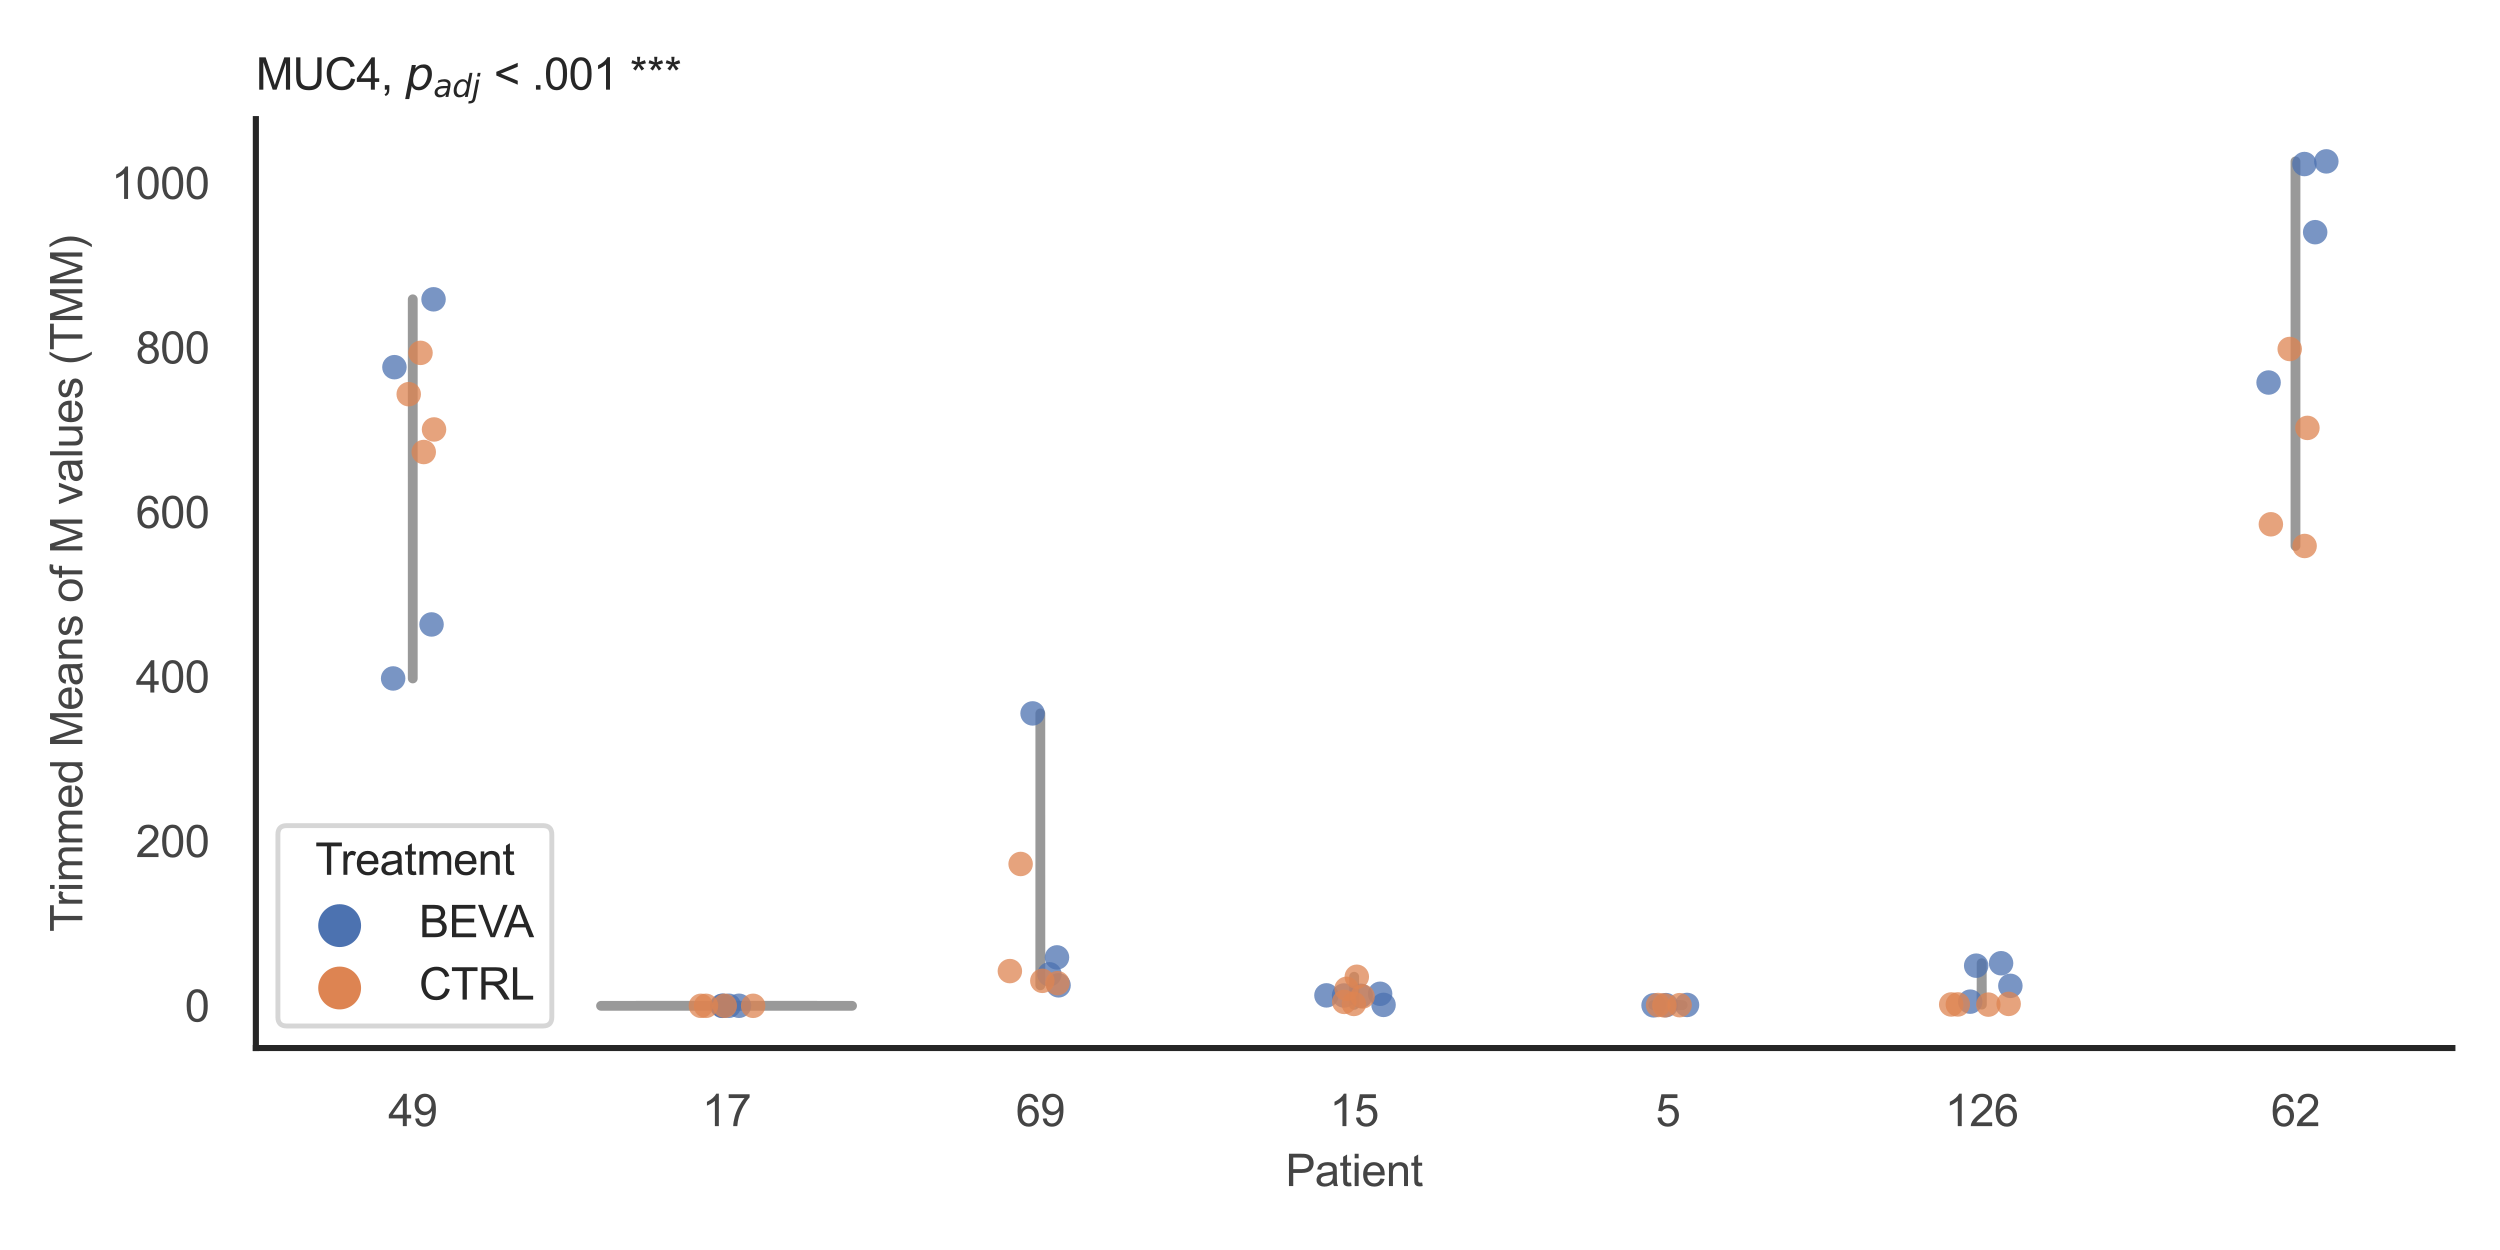 <?xml version="1.0" encoding="utf-8" standalone="no"?>
<!DOCTYPE svg PUBLIC "-//W3C//DTD SVG 1.1//EN"
  "http://www.w3.org/Graphics/SVG/1.1/DTD/svg11.dtd">
<svg xmlns:xlink="http://www.w3.org/1999/xlink" width="510.236pt" height="255.118pt" viewBox="0 0 510.236 255.118" xmlns="http://www.w3.org/2000/svg" version="1.1">
 <defs>
  <style type="text/css">*{stroke-linejoin: round; stroke-linecap: butt}</style>
 </defs>
 <g id="figure_1">
  <g id="patch_1">
   <path d="M 0 255.118 
L 510.236 255.118 
L 510.236 0 
L 0 0 
z
" style="fill: #ffffff"/>
  </g>
  <g id="axes_1">
   <g id="patch_2">
    <path d="M 52.22 213.898 
L 500.516 213.898 
L 500.516 24.32 
L 52.22 24.32 
z
" style="fill: #ffffff"/>
   </g>
   <g id="matplotlib.axis_1">
    <g id="xtick_1">
     <g id="text_1">
      <!-- 49 -->
      <g style="fill: #444444" transform="translate(79.236 229.84)scale(0.09 -0.09)">
       <defs>
        <path id="ArialMT-34" d="M 2069 0 
L 2069 1097 
L 81 1097 
L 81 1613 
L 2172 4581 
L 2631 4581 
L 2631 1613 
L 3250 1613 
L 3250 1097 
L 2631 1097 
L 2631 0 
L 2069 0 
z
M 2069 1613 
L 2069 3678 
L 634 1613 
L 2069 1613 
z
" transform="scale(0.016)"/>
        <path id="ArialMT-39" d="M 350 1059 
L 891 1109 
Q 959 728 1153 556 
Q 1347 384 1650 384 
Q 1909 384 2104 503 
Q 2300 622 2425 820 
Q 2550 1019 2634 1356 
Q 2719 1694 2719 2044 
Q 2719 2081 2716 2156 
Q 2547 1888 2255 1720 
Q 1963 1553 1622 1553 
Q 1053 1553 659 1965 
Q 266 2378 266 3053 
Q 266 3750 677 4175 
Q 1088 4600 1706 4600 
Q 2153 4600 2523 4359 
Q 2894 4119 3086 3673 
Q 3278 3228 3278 2384 
Q 3278 1506 3087 986 
Q 2897 466 2520 194 
Q 2144 -78 1638 -78 
Q 1100 -78 759 220 
Q 419 519 350 1059 
z
M 2653 3081 
Q 2653 3566 2395 3850 
Q 2138 4134 1775 4134 
Q 1400 4134 1122 3828 
Q 844 3522 844 3034 
Q 844 2597 1108 2323 
Q 1372 2050 1759 2050 
Q 2150 2050 2401 2323 
Q 2653 2597 2653 3081 
z
" transform="scale(0.016)"/>
       </defs>
       <use xlink:href="#ArialMT-34"/>
       <use xlink:href="#ArialMT-39" x="55.615"/>
      </g>
     </g>
    </g>
    <g id="xtick_2">
     <g id="text_2">
      <!-- 17 -->
      <g style="fill: #444444" transform="translate(143.279 229.84)scale(0.09 -0.09)">
       <defs>
        <path id="ArialMT-31" d="M 2384 0 
L 1822 0 
L 1822 3584 
Q 1619 3391 1289 3197 
Q 959 3003 697 2906 
L 697 3450 
Q 1169 3672 1522 3987 
Q 1875 4303 2022 4600 
L 2384 4600 
L 2384 0 
z
" transform="scale(0.016)"/>
        <path id="ArialMT-37" d="M 303 3981 
L 303 4522 
L 3269 4522 
L 3269 4084 
Q 2831 3619 2401 2847 
Q 1972 2075 1738 1259 
Q 1569 684 1522 0 
L 944 0 
Q 953 541 1156 1306 
Q 1359 2072 1739 2783 
Q 2119 3494 2547 3981 
L 303 3981 
z
" transform="scale(0.016)"/>
       </defs>
       <use xlink:href="#ArialMT-31"/>
       <use xlink:href="#ArialMT-37" x="55.615"/>
      </g>
     </g>
    </g>
    <g id="xtick_3">
     <g id="text_3">
      <!-- 69 -->
      <g style="fill: #444444" transform="translate(207.321 229.84)scale(0.09 -0.09)">
       <defs>
        <path id="ArialMT-36" d="M 3184 3459 
L 2625 3416 
Q 2550 3747 2413 3897 
Q 2184 4138 1850 4138 
Q 1581 4138 1378 3988 
Q 1113 3794 959 3422 
Q 806 3050 800 2363 
Q 1003 2672 1297 2822 
Q 1591 2972 1913 2972 
Q 2475 2972 2870 2558 
Q 3266 2144 3266 1488 
Q 3266 1056 3080 686 
Q 2894 316 2569 119 
Q 2244 -78 1831 -78 
Q 1128 -78 684 439 
Q 241 956 241 2144 
Q 241 3472 731 4075 
Q 1159 4600 1884 4600 
Q 2425 4600 2770 4297 
Q 3116 3994 3184 3459 
z
M 888 1484 
Q 888 1194 1011 928 
Q 1134 663 1356 523 
Q 1578 384 1822 384 
Q 2178 384 2434 671 
Q 2691 959 2691 1453 
Q 2691 1928 2437 2201 
Q 2184 2475 1800 2475 
Q 1419 2475 1153 2201 
Q 888 1928 888 1484 
z
" transform="scale(0.016)"/>
       </defs>
       <use xlink:href="#ArialMT-36"/>
       <use xlink:href="#ArialMT-39" x="55.615"/>
      </g>
     </g>
    </g>
    <g id="xtick_4">
     <g id="text_4">
      <!-- 15 -->
      <g style="fill: #444444" transform="translate(271.363 229.84)scale(0.09 -0.09)">
       <defs>
        <path id="ArialMT-35" d="M 266 1200 
L 856 1250 
Q 922 819 1161 601 
Q 1400 384 1738 384 
Q 2144 384 2425 690 
Q 2706 997 2706 1503 
Q 2706 1984 2436 2262 
Q 2166 2541 1728 2541 
Q 1456 2541 1237 2417 
Q 1019 2294 894 2097 
L 366 2166 
L 809 4519 
L 3088 4519 
L 3088 3981 
L 1259 3981 
L 1013 2750 
Q 1425 3038 1878 3038 
Q 2478 3038 2890 2622 
Q 3303 2206 3303 1553 
Q 3303 931 2941 478 
Q 2500 -78 1738 -78 
Q 1113 -78 717 272 
Q 322 622 266 1200 
z
" transform="scale(0.016)"/>
       </defs>
       <use xlink:href="#ArialMT-31"/>
       <use xlink:href="#ArialMT-35" x="55.615"/>
      </g>
     </g>
    </g>
    <g id="xtick_5">
     <g id="text_5">
      <!-- 5 -->
      <g style="fill: #444444" transform="translate(337.908 229.84)scale(0.09 -0.09)">
       <use xlink:href="#ArialMT-35"/>
      </g>
     </g>
    </g>
    <g id="xtick_6">
     <g id="text_6">
      <!-- 126 -->
      <g style="fill: #444444" transform="translate(396.945 229.84)scale(0.09 -0.09)">
       <defs>
        <path id="ArialMT-32" d="M 3222 541 
L 3222 0 
L 194 0 
Q 188 203 259 391 
Q 375 700 629 1000 
Q 884 1300 1366 1694 
Q 2113 2306 2375 2664 
Q 2638 3022 2638 3341 
Q 2638 3675 2398 3904 
Q 2159 4134 1775 4134 
Q 1369 4134 1125 3890 
Q 881 3647 878 3216 
L 300 3275 
Q 359 3922 746 4261 
Q 1134 4600 1788 4600 
Q 2447 4600 2831 4234 
Q 3216 3869 3216 3328 
Q 3216 3053 3103 2787 
Q 2991 2522 2730 2228 
Q 2469 1934 1863 1422 
Q 1356 997 1212 845 
Q 1069 694 975 541 
L 3222 541 
z
" transform="scale(0.016)"/>
       </defs>
       <use xlink:href="#ArialMT-31"/>
       <use xlink:href="#ArialMT-32" x="55.615"/>
       <use xlink:href="#ArialMT-36" x="111.23"/>
      </g>
     </g>
    </g>
    <g id="xtick_7">
     <g id="text_7">
      <!-- 62 -->
      <g style="fill: #444444" transform="translate(463.49 229.84)scale(0.09 -0.09)">
       <use xlink:href="#ArialMT-36"/>
       <use xlink:href="#ArialMT-32" x="55.615"/>
      </g>
     </g>
    </g>
    <g id="text_8">
     <!-- Patient -->
     <g style="fill: #444444" transform="translate(262.359 242.071)scale(0.09 -0.09)">
      <defs>
       <path id="ArialMT-50" d="M 494 0 
L 494 4581 
L 2222 4581 
Q 2678 4581 2919 4538 
Q 3256 4481 3484 4323 
Q 3713 4166 3852 3881 
Q 3991 3597 3991 3256 
Q 3991 2672 3619 2267 
Q 3247 1863 2275 1863 
L 1100 1863 
L 1100 0 
L 494 0 
z
M 1100 2403 
L 2284 2403 
Q 2872 2403 3119 2622 
Q 3366 2841 3366 3238 
Q 3366 3525 3220 3729 
Q 3075 3934 2838 4000 
Q 2684 4041 2272 4041 
L 1100 4041 
L 1100 2403 
z
" transform="scale(0.016)"/>
       <path id="ArialMT-61" d="M 2588 409 
Q 2275 144 1986 34 
Q 1697 -75 1366 -75 
Q 819 -75 525 192 
Q 231 459 231 875 
Q 231 1119 342 1320 
Q 453 1522 633 1644 
Q 813 1766 1038 1828 
Q 1203 1872 1538 1913 
Q 2219 1994 2541 2106 
Q 2544 2222 2544 2253 
Q 2544 2597 2384 2738 
Q 2169 2928 1744 2928 
Q 1347 2928 1158 2789 
Q 969 2650 878 2297 
L 328 2372 
Q 403 2725 575 2942 
Q 747 3159 1072 3276 
Q 1397 3394 1825 3394 
Q 2250 3394 2515 3294 
Q 2781 3194 2906 3042 
Q 3031 2891 3081 2659 
Q 3109 2516 3109 2141 
L 3109 1391 
Q 3109 606 3145 398 
Q 3181 191 3288 0 
L 2700 0 
Q 2613 175 2588 409 
z
M 2541 1666 
Q 2234 1541 1622 1453 
Q 1275 1403 1131 1340 
Q 988 1278 909 1158 
Q 831 1038 831 891 
Q 831 666 1001 516 
Q 1172 366 1500 366 
Q 1825 366 2078 508 
Q 2331 650 2450 897 
Q 2541 1088 2541 1459 
L 2541 1666 
z
" transform="scale(0.016)"/>
       <path id="ArialMT-74" d="M 1650 503 
L 1731 6 
Q 1494 -44 1306 -44 
Q 1000 -44 831 53 
Q 663 150 594 308 
Q 525 466 525 972 
L 525 2881 
L 113 2881 
L 113 3319 
L 525 3319 
L 525 4141 
L 1084 4478 
L 1084 3319 
L 1650 3319 
L 1650 2881 
L 1084 2881 
L 1084 941 
Q 1084 700 1114 631 
Q 1144 563 1211 522 
Q 1278 481 1403 481 
Q 1497 481 1650 503 
z
" transform="scale(0.016)"/>
       <path id="ArialMT-69" d="M 425 3934 
L 425 4581 
L 988 4581 
L 988 3934 
L 425 3934 
z
M 425 0 
L 425 3319 
L 988 3319 
L 988 0 
L 425 0 
z
" transform="scale(0.016)"/>
       <path id="ArialMT-65" d="M 2694 1069 
L 3275 997 
Q 3138 488 2766 206 
Q 2394 -75 1816 -75 
Q 1088 -75 661 373 
Q 234 822 234 1631 
Q 234 2469 665 2931 
Q 1097 3394 1784 3394 
Q 2450 3394 2872 2941 
Q 3294 2488 3294 1666 
Q 3294 1616 3291 1516 
L 816 1516 
Q 847 969 1125 678 
Q 1403 388 1819 388 
Q 2128 388 2347 550 
Q 2566 713 2694 1069 
z
M 847 1978 
L 2700 1978 
Q 2663 2397 2488 2606 
Q 2219 2931 1791 2931 
Q 1403 2931 1139 2672 
Q 875 2413 847 1978 
z
" transform="scale(0.016)"/>
       <path id="ArialMT-6e" d="M 422 0 
L 422 3319 
L 928 3319 
L 928 2847 
Q 1294 3394 1984 3394 
Q 2284 3394 2536 3286 
Q 2788 3178 2913 3003 
Q 3038 2828 3088 2588 
Q 3119 2431 3119 2041 
L 3119 0 
L 2556 0 
L 2556 2019 
Q 2556 2363 2490 2533 
Q 2425 2703 2258 2804 
Q 2091 2906 1866 2906 
Q 1506 2906 1245 2678 
Q 984 2450 984 1813 
L 984 0 
L 422 0 
z
" transform="scale(0.016)"/>
      </defs>
      <use xlink:href="#ArialMT-50"/>
      <use xlink:href="#ArialMT-61" x="66.699"/>
      <use xlink:href="#ArialMT-74" x="122.314"/>
      <use xlink:href="#ArialMT-69" x="150.098"/>
      <use xlink:href="#ArialMT-65" x="172.314"/>
      <use xlink:href="#ArialMT-6e" x="227.93"/>
      <use xlink:href="#ArialMT-74" x="283.545"/>
     </g>
    </g>
   </g>
   <g id="matplotlib.axis_2">
    <g id="ytick_1">
     <g id="text_9">
      <!-- 0 -->
      <g style="fill: #444444" transform="translate(37.715 208.502)scale(0.09 -0.09)">
       <defs>
        <path id="ArialMT-30" d="M 266 2259 
Q 266 3072 433 3567 
Q 600 4063 929 4331 
Q 1259 4600 1759 4600 
Q 2128 4600 2406 4451 
Q 2684 4303 2865 4023 
Q 3047 3744 3150 3342 
Q 3253 2941 3253 2259 
Q 3253 1453 3087 958 
Q 2922 463 2592 192 
Q 2263 -78 1759 -78 
Q 1097 -78 719 397 
Q 266 969 266 2259 
z
M 844 2259 
Q 844 1131 1108 757 
Q 1372 384 1759 384 
Q 2147 384 2411 759 
Q 2675 1134 2675 2259 
Q 2675 3391 2411 3762 
Q 2147 4134 1753 4134 
Q 1366 4134 1134 3806 
Q 844 3388 844 2259 
z
" transform="scale(0.016)"/>
       </defs>
       <use xlink:href="#ArialMT-30"/>
      </g>
     </g>
    </g>
    <g id="ytick_2">
     <g id="text_10">
      <!-- 200 -->
      <g style="fill: #444444" transform="translate(27.705 174.922)scale(0.09 -0.09)">
       <use xlink:href="#ArialMT-32"/>
       <use xlink:href="#ArialMT-30" x="55.615"/>
       <use xlink:href="#ArialMT-30" x="111.23"/>
      </g>
     </g>
    </g>
    <g id="ytick_3">
     <g id="text_11">
      <!-- 400 -->
      <g style="fill: #444444" transform="translate(27.705 141.342)scale(0.09 -0.09)">
       <use xlink:href="#ArialMT-34"/>
       <use xlink:href="#ArialMT-30" x="55.615"/>
       <use xlink:href="#ArialMT-30" x="111.23"/>
      </g>
     </g>
    </g>
    <g id="ytick_4">
     <g id="text_12">
      <!-- 600 -->
      <g style="fill: #444444" transform="translate(27.705 107.762)scale(0.09 -0.09)">
       <use xlink:href="#ArialMT-36"/>
       <use xlink:href="#ArialMT-30" x="55.615"/>
       <use xlink:href="#ArialMT-30" x="111.23"/>
      </g>
     </g>
    </g>
    <g id="ytick_5">
     <g id="text_13">
      <!-- 800 -->
      <g style="fill: #444444" transform="translate(27.705 74.182)scale(0.09 -0.09)">
       <defs>
        <path id="ArialMT-38" d="M 1131 2484 
Q 781 2613 612 2850 
Q 444 3088 444 3419 
Q 444 3919 803 4259 
Q 1163 4600 1759 4600 
Q 2359 4600 2725 4251 
Q 3091 3903 3091 3403 
Q 3091 3084 2923 2848 
Q 2756 2613 2416 2484 
Q 2838 2347 3058 2040 
Q 3278 1734 3278 1309 
Q 3278 722 2862 322 
Q 2447 -78 1769 -78 
Q 1091 -78 675 323 
Q 259 725 259 1325 
Q 259 1772 486 2073 
Q 713 2375 1131 2484 
z
M 1019 3438 
Q 1019 3113 1228 2906 
Q 1438 2700 1772 2700 
Q 2097 2700 2305 2904 
Q 2513 3109 2513 3406 
Q 2513 3716 2298 3927 
Q 2084 4138 1766 4138 
Q 1444 4138 1231 3931 
Q 1019 3725 1019 3438 
z
M 838 1322 
Q 838 1081 952 856 
Q 1066 631 1291 507 
Q 1516 384 1775 384 
Q 2178 384 2440 643 
Q 2703 903 2703 1303 
Q 2703 1709 2433 1975 
Q 2163 2241 1756 2241 
Q 1359 2241 1098 1978 
Q 838 1716 838 1322 
z
" transform="scale(0.016)"/>
       </defs>
       <use xlink:href="#ArialMT-38"/>
       <use xlink:href="#ArialMT-30" x="55.615"/>
       <use xlink:href="#ArialMT-30" x="111.23"/>
      </g>
     </g>
    </g>
    <g id="ytick_6">
     <g id="text_14">
      <!-- 1000 -->
      <g style="fill: #444444" transform="translate(22.701 40.602)scale(0.09 -0.09)">
       <use xlink:href="#ArialMT-31"/>
       <use xlink:href="#ArialMT-30" x="55.615"/>
       <use xlink:href="#ArialMT-30" x="111.23"/>
       <use xlink:href="#ArialMT-30" x="166.846"/>
      </g>
     </g>
    </g>
    <g id="text_15">
     <!-- Trimmed Means of M values (TMM) -->
     <g style="fill: #444444" transform="translate(16.806 190.195)rotate(-90)scale(0.09 -0.09)">
      <defs>
       <path id="ArialMT-54" d="M 1659 0 
L 1659 4041 
L 150 4041 
L 150 4581 
L 3781 4581 
L 3781 4041 
L 2266 4041 
L 2266 0 
L 1659 0 
z
" transform="scale(0.016)"/>
       <path id="ArialMT-72" d="M 416 0 
L 416 3319 
L 922 3319 
L 922 2816 
Q 1116 3169 1280 3281 
Q 1444 3394 1641 3394 
Q 1925 3394 2219 3213 
L 2025 2691 
Q 1819 2813 1613 2813 
Q 1428 2813 1281 2702 
Q 1134 2591 1072 2394 
Q 978 2094 978 1738 
L 978 0 
L 416 0 
z
" transform="scale(0.016)"/>
       <path id="ArialMT-6d" d="M 422 0 
L 422 3319 
L 925 3319 
L 925 2853 
Q 1081 3097 1340 3245 
Q 1600 3394 1931 3394 
Q 2300 3394 2536 3241 
Q 2772 3088 2869 2813 
Q 3263 3394 3894 3394 
Q 4388 3394 4653 3120 
Q 4919 2847 4919 2278 
L 4919 0 
L 4359 0 
L 4359 2091 
Q 4359 2428 4304 2576 
Q 4250 2725 4106 2815 
Q 3963 2906 3769 2906 
Q 3419 2906 3187 2673 
Q 2956 2441 2956 1928 
L 2956 0 
L 2394 0 
L 2394 2156 
Q 2394 2531 2256 2718 
Q 2119 2906 1806 2906 
Q 1569 2906 1367 2781 
Q 1166 2656 1075 2415 
Q 984 2175 984 1722 
L 984 0 
L 422 0 
z
" transform="scale(0.016)"/>
       <path id="ArialMT-64" d="M 2575 0 
L 2575 419 
Q 2259 -75 1647 -75 
Q 1250 -75 917 144 
Q 584 363 401 755 
Q 219 1147 219 1656 
Q 219 2153 384 2558 
Q 550 2963 881 3178 
Q 1213 3394 1622 3394 
Q 1922 3394 2156 3267 
Q 2391 3141 2538 2938 
L 2538 4581 
L 3097 4581 
L 3097 0 
L 2575 0 
z
M 797 1656 
Q 797 1019 1065 703 
Q 1334 388 1700 388 
Q 2069 388 2326 689 
Q 2584 991 2584 1609 
Q 2584 2291 2321 2609 
Q 2059 2928 1675 2928 
Q 1300 2928 1048 2622 
Q 797 2316 797 1656 
z
" transform="scale(0.016)"/>
       <path id="ArialMT-20" transform="scale(0.016)"/>
       <path id="ArialMT-4d" d="M 475 0 
L 475 4581 
L 1388 4581 
L 2472 1338 
Q 2622 884 2691 659 
Q 2769 909 2934 1394 
L 4031 4581 
L 4847 4581 
L 4847 0 
L 4263 0 
L 4263 3834 
L 2931 0 
L 2384 0 
L 1059 3900 
L 1059 0 
L 475 0 
z
" transform="scale(0.016)"/>
       <path id="ArialMT-73" d="M 197 991 
L 753 1078 
Q 800 744 1014 566 
Q 1228 388 1613 388 
Q 2000 388 2187 545 
Q 2375 703 2375 916 
Q 2375 1106 2209 1216 
Q 2094 1291 1634 1406 
Q 1016 1563 777 1677 
Q 538 1791 414 1992 
Q 291 2194 291 2438 
Q 291 2659 392 2848 
Q 494 3038 669 3163 
Q 800 3259 1026 3326 
Q 1253 3394 1513 3394 
Q 1903 3394 2198 3281 
Q 2494 3169 2634 2976 
Q 2775 2784 2828 2463 
L 2278 2388 
Q 2241 2644 2061 2787 
Q 1881 2931 1553 2931 
Q 1166 2931 1000 2803 
Q 834 2675 834 2503 
Q 834 2394 903 2306 
Q 972 2216 1119 2156 
Q 1203 2125 1616 2013 
Q 2213 1853 2448 1751 
Q 2684 1650 2818 1456 
Q 2953 1263 2953 975 
Q 2953 694 2789 445 
Q 2625 197 2315 61 
Q 2006 -75 1616 -75 
Q 969 -75 630 194 
Q 291 463 197 991 
z
" transform="scale(0.016)"/>
       <path id="ArialMT-6f" d="M 213 1659 
Q 213 2581 725 3025 
Q 1153 3394 1769 3394 
Q 2453 3394 2887 2945 
Q 3322 2497 3322 1706 
Q 3322 1066 3130 698 
Q 2938 331 2570 128 
Q 2203 -75 1769 -75 
Q 1072 -75 642 372 
Q 213 819 213 1659 
z
M 791 1659 
Q 791 1022 1069 705 
Q 1347 388 1769 388 
Q 2188 388 2466 706 
Q 2744 1025 2744 1678 
Q 2744 2294 2464 2611 
Q 2184 2928 1769 2928 
Q 1347 2928 1069 2612 
Q 791 2297 791 1659 
z
" transform="scale(0.016)"/>
       <path id="ArialMT-66" d="M 556 0 
L 556 2881 
L 59 2881 
L 59 3319 
L 556 3319 
L 556 3672 
Q 556 4006 616 4169 
Q 697 4388 901 4523 
Q 1106 4659 1475 4659 
Q 1713 4659 2000 4603 
L 1916 4113 
Q 1741 4144 1584 4144 
Q 1328 4144 1222 4034 
Q 1116 3925 1116 3625 
L 1116 3319 
L 1763 3319 
L 1763 2881 
L 1116 2881 
L 1116 0 
L 556 0 
z
" transform="scale(0.016)"/>
       <path id="ArialMT-76" d="M 1344 0 
L 81 3319 
L 675 3319 
L 1388 1331 
Q 1503 1009 1600 663 
Q 1675 925 1809 1294 
L 2547 3319 
L 3125 3319 
L 1869 0 
L 1344 0 
z
" transform="scale(0.016)"/>
       <path id="ArialMT-6c" d="M 409 0 
L 409 4581 
L 972 4581 
L 972 0 
L 409 0 
z
" transform="scale(0.016)"/>
       <path id="ArialMT-75" d="M 2597 0 
L 2597 488 
Q 2209 -75 1544 -75 
Q 1250 -75 995 37 
Q 741 150 617 320 
Q 494 491 444 738 
Q 409 903 409 1263 
L 409 3319 
L 972 3319 
L 972 1478 
Q 972 1038 1006 884 
Q 1059 663 1231 536 
Q 1403 409 1656 409 
Q 1909 409 2131 539 
Q 2353 669 2445 892 
Q 2538 1116 2538 1541 
L 2538 3319 
L 3100 3319 
L 3100 0 
L 2597 0 
z
" transform="scale(0.016)"/>
       <path id="ArialMT-28" d="M 1497 -1347 
Q 1031 -759 709 28 
Q 388 816 388 1659 
Q 388 2403 628 3084 
Q 909 3875 1497 4659 
L 1900 4659 
Q 1522 4009 1400 3731 
Q 1209 3300 1100 2831 
Q 966 2247 966 1656 
Q 966 153 1900 -1347 
L 1497 -1347 
z
" transform="scale(0.016)"/>
       <path id="ArialMT-29" d="M 791 -1347 
L 388 -1347 
Q 1322 153 1322 1656 
Q 1322 2244 1188 2822 
Q 1081 3291 891 3722 
Q 769 4003 388 4659 
L 791 4659 
Q 1378 3875 1659 3084 
Q 1900 2403 1900 1659 
Q 1900 816 1576 28 
Q 1253 -759 791 -1347 
z
" transform="scale(0.016)"/>
      </defs>
      <use xlink:href="#ArialMT-54"/>
      <use xlink:href="#ArialMT-72" x="57.334"/>
      <use xlink:href="#ArialMT-69" x="90.635"/>
      <use xlink:href="#ArialMT-6d" x="112.852"/>
      <use xlink:href="#ArialMT-6d" x="196.152"/>
      <use xlink:href="#ArialMT-65" x="279.453"/>
      <use xlink:href="#ArialMT-64" x="335.068"/>
      <use xlink:href="#ArialMT-20" x="390.684"/>
      <use xlink:href="#ArialMT-4d" x="418.467"/>
      <use xlink:href="#ArialMT-65" x="501.768"/>
      <use xlink:href="#ArialMT-61" x="557.383"/>
      <use xlink:href="#ArialMT-6e" x="612.998"/>
      <use xlink:href="#ArialMT-73" x="668.613"/>
      <use xlink:href="#ArialMT-20" x="718.613"/>
      <use xlink:href="#ArialMT-6f" x="746.396"/>
      <use xlink:href="#ArialMT-66" x="802.012"/>
      <use xlink:href="#ArialMT-20" x="829.795"/>
      <use xlink:href="#ArialMT-4d" x="857.578"/>
      <use xlink:href="#ArialMT-20" x="940.879"/>
      <use xlink:href="#ArialMT-76" x="968.662"/>
      <use xlink:href="#ArialMT-61" x="1018.662"/>
      <use xlink:href="#ArialMT-6c" x="1074.277"/>
      <use xlink:href="#ArialMT-75" x="1096.494"/>
      <use xlink:href="#ArialMT-65" x="1152.109"/>
      <use xlink:href="#ArialMT-73" x="1207.725"/>
      <use xlink:href="#ArialMT-20" x="1257.725"/>
      <use xlink:href="#ArialMT-28" x="1285.508"/>
      <use xlink:href="#ArialMT-54" x="1318.809"/>
      <use xlink:href="#ArialMT-4d" x="1379.893"/>
      <use xlink:href="#ArialMT-4d" x="1463.193"/>
      <use xlink:href="#ArialMT-29" x="1546.494"/>
     </g>
    </g>
   </g>
   <g id="PolyCollection_1">
    <defs>
     <path id="ma86bb3b66f" d="M 84.243 -116.648 
L 84.239 -116.648 
L 84.239 -117.43 
L 84.239 -118.211 
L 84.239 -118.993 
L 84.239 -119.775 
L 84.239 -120.556 
L 84.239 -121.338 
L 84.239 -122.12 
L 84.239 -122.901 
L 84.239 -123.683 
L 84.239 -124.465 
L 84.239 -125.246 
L 84.239 -126.028 
L 84.239 -126.81 
L 84.239 -127.591 
L 84.239 -128.373 
L 84.239 -129.155 
L 84.239 -129.936 
L 84.239 -130.718 
L 84.239 -131.499 
L 84.239 -132.281 
L 84.239 -133.063 
L 84.239 -133.844 
L 84.239 -134.626 
L 84.239 -135.408 
L 84.239 -136.189 
L 84.239 -136.971 
L 84.239 -137.753 
L 84.239 -138.534 
L 84.239 -139.316 
L 84.239 -140.098 
L 84.239 -140.879 
L 84.239 -141.661 
L 84.239 -142.443 
L 84.239 -143.224 
L 84.239 -144.006 
L 84.239 -144.788 
L 84.239 -145.569 
L 84.239 -146.351 
L 84.239 -147.132 
L 84.239 -147.914 
L 84.238 -148.696 
L 84.238 -149.477 
L 84.238 -150.259 
L 84.238 -151.041 
L 84.238 -151.822 
L 84.238 -152.604 
L 84.238 -153.386 
L 84.238 -154.167 
L 84.238 -154.949 
L 84.238 -155.731 
L 84.238 -156.512 
L 84.238 -157.294 
L 84.237 -158.076 
L 84.237 -158.857 
L 84.237 -159.639 
L 84.237 -160.42 
L 84.237 -161.202 
L 84.237 -161.984 
L 84.237 -162.765 
L 84.237 -163.547 
L 84.237 -164.329 
L 84.237 -165.11 
L 84.237 -165.892 
L 84.237 -166.674 
L 84.236 -167.455 
L 84.236 -168.237 
L 84.236 -169.019 
L 84.236 -169.8 
L 84.236 -170.582 
L 84.236 -171.364 
L 84.236 -172.145 
L 84.236 -172.927 
L 84.236 -173.708 
L 84.236 -174.49 
L 84.236 -175.272 
L 84.236 -176.053 
L 84.236 -176.835 
L 84.236 -177.617 
L 84.236 -178.398 
L 84.236 -179.18 
L 84.236 -179.962 
L 84.236 -180.743 
L 84.236 -181.525 
L 84.236 -182.307 
L 84.236 -183.088 
L 84.236 -183.87 
L 84.236 -184.652 
L 84.237 -185.433 
L 84.237 -186.215 
L 84.237 -186.996 
L 84.237 -187.778 
L 84.237 -188.56 
L 84.237 -189.341 
L 84.237 -190.123 
L 84.237 -190.905 
L 84.237 -191.686 
L 84.237 -192.468 
L 84.237 -193.25 
L 84.238 -194.031 
L 84.245 -194.031 
L 84.245 -194.031 
L 84.245 -193.25 
L 84.245 -192.468 
L 84.245 -191.686 
L 84.245 -190.905 
L 84.245 -190.123 
L 84.245 -189.341 
L 84.245 -188.56 
L 84.246 -187.778 
L 84.246 -186.996 
L 84.246 -186.215 
L 84.246 -185.433 
L 84.246 -184.652 
L 84.246 -183.87 
L 84.246 -183.088 
L 84.246 -182.307 
L 84.246 -181.525 
L 84.246 -180.743 
L 84.246 -179.962 
L 84.246 -179.18 
L 84.246 -178.398 
L 84.246 -177.617 
L 84.246 -176.835 
L 84.246 -176.053 
L 84.246 -175.272 
L 84.246 -174.49 
L 84.246 -173.708 
L 84.246 -172.927 
L 84.246 -172.145 
L 84.246 -171.364 
L 84.246 -170.582 
L 84.246 -169.8 
L 84.246 -169.019 
L 84.246 -168.237 
L 84.246 -167.455 
L 84.246 -166.674 
L 84.246 -165.892 
L 84.246 -165.11 
L 84.246 -164.329 
L 84.245 -163.547 
L 84.245 -162.765 
L 84.245 -161.984 
L 84.245 -161.202 
L 84.245 -160.42 
L 84.245 -159.639 
L 84.245 -158.857 
L 84.245 -158.076 
L 84.245 -157.294 
L 84.245 -156.512 
L 84.245 -155.731 
L 84.244 -154.949 
L 84.244 -154.167 
L 84.244 -153.386 
L 84.244 -152.604 
L 84.244 -151.822 
L 84.244 -151.041 
L 84.244 -150.259 
L 84.244 -149.477 
L 84.244 -148.696 
L 84.244 -147.914 
L 84.244 -147.132 
L 84.244 -146.351 
L 84.244 -145.569 
L 84.244 -144.788 
L 84.244 -144.006 
L 84.244 -143.224 
L 84.243 -142.443 
L 84.243 -141.661 
L 84.243 -140.879 
L 84.243 -140.098 
L 84.243 -139.316 
L 84.243 -138.534 
L 84.243 -137.753 
L 84.243 -136.971 
L 84.243 -136.189 
L 84.243 -135.408 
L 84.243 -134.626 
L 84.243 -133.844 
L 84.243 -133.063 
L 84.243 -132.281 
L 84.243 -131.499 
L 84.243 -130.718 
L 84.243 -129.936 
L 84.243 -129.155 
L 84.243 -128.373 
L 84.243 -127.591 
L 84.243 -126.81 
L 84.243 -126.028 
L 84.243 -125.246 
L 84.243 -124.465 
L 84.243 -123.683 
L 84.243 -122.901 
L 84.243 -122.12 
L 84.243 -121.338 
L 84.243 -120.556 
L 84.243 -119.775 
L 84.243 -118.993 
L 84.243 -118.211 
L 84.243 -117.43 
L 84.243 -116.648 
z
" style="stroke: #999999; stroke-width: 2"/>
    </defs>
    <g clip-path="url(#p6a64a9486a)">
     <use xlink:href="#ma86bb3b66f" x="0" y="255.118" style="fill: #ffffff; stroke: #999999; stroke-width: 2"/>
    </g>
   </g>
   <g id="PolyCollection_2">
    <defs>
     <path id="mf339a2bfe7" d="M 173.889 -49.837 
L 122.678 -49.837 
L 122.667 -49.837 
L 122.678 -49.837 
L 122.712 -49.838 
L 122.769 -49.838 
L 122.848 -49.838 
L 122.949 -49.838 
L 123.07 -49.838 
L 123.213 -49.838 
L 123.375 -49.838 
L 123.557 -49.838 
L 123.757 -49.838 
L 123.975 -49.838 
L 124.209 -49.839 
L 124.459 -49.839 
L 124.724 -49.839 
L 125.002 -49.839 
L 125.292 -49.839 
L 125.595 -49.839 
L 125.907 -49.839 
L 126.228 -49.839 
L 126.557 -49.839 
L 126.893 -49.84 
L 127.235 -49.84 
L 127.58 -49.84 
L 127.928 -49.84 
L 128.279 -49.84 
L 128.629 -49.84 
L 128.979 -49.84 
L 129.328 -49.84 
L 129.673 -49.84 
L 130.014 -49.841 
L 130.35 -49.841 
L 130.68 -49.841 
L 131.003 -49.841 
L 131.318 -49.841 
L 131.624 -49.841 
L 131.92 -49.841 
L 132.206 -49.841 
L 132.48 -49.841 
L 132.742 -49.842 
L 132.992 -49.842 
L 133.229 -49.842 
L 133.452 -49.842 
L 133.662 -49.842 
L 133.857 -49.842 
L 134.037 -49.842 
L 134.203 -49.842 
L 134.354 -49.842 
L 134.49 -49.843 
L 134.611 -49.843 
L 134.717 -49.843 
L 134.809 -49.843 
L 134.886 -49.843 
L 134.95 -49.843 
L 134.999 -49.843 
L 135.034 -49.843 
L 135.057 -49.843 
L 135.067 -49.843 
L 135.065 -49.844 
L 135.052 -49.844 
L 135.027 -49.844 
L 134.993 -49.844 
L 134.949 -49.844 
L 134.896 -49.844 
L 134.835 -49.844 
L 134.767 -49.844 
L 134.693 -49.844 
L 134.613 -49.845 
L 134.529 -49.845 
L 134.44 -49.845 
L 134.348 -49.845 
L 134.255 -49.845 
L 134.16 -49.845 
L 134.064 -49.845 
L 133.969 -49.845 
L 133.875 -49.845 
L 133.783 -49.846 
L 133.694 -49.846 
L 133.609 -49.846 
L 133.527 -49.846 
L 133.451 -49.846 
L 133.381 -49.846 
L 133.317 -49.846 
L 133.261 -49.846 
L 133.212 -49.846 
L 133.171 -49.847 
L 133.139 -49.847 
L 133.116 -49.847 
L 133.103 -49.847 
L 133.1 -49.847 
L 133.107 -49.847 
L 133.125 -49.847 
L 133.154 -49.847 
L 133.194 -49.847 
L 133.246 -49.848 
L 133.308 -49.848 
L 133.383 -49.848 
L 133.468 -49.848 
L 133.565 -49.848 
L 163.002 -49.848 
L 163.002 -49.848 
L 163.099 -49.848 
L 163.184 -49.848 
L 163.259 -49.848 
L 163.321 -49.848 
L 163.373 -49.847 
L 163.413 -49.847 
L 163.442 -49.847 
L 163.46 -49.847 
L 163.467 -49.847 
L 163.464 -49.847 
L 163.451 -49.847 
L 163.428 -49.847 
L 163.396 -49.847 
L 163.355 -49.846 
L 163.306 -49.846 
L 163.25 -49.846 
L 163.186 -49.846 
L 163.116 -49.846 
L 163.04 -49.846 
L 162.958 -49.846 
L 162.873 -49.846 
L 162.784 -49.846 
L 162.692 -49.845 
L 162.598 -49.845 
L 162.503 -49.845 
L 162.407 -49.845 
L 162.312 -49.845 
L 162.219 -49.845 
L 162.127 -49.845 
L 162.038 -49.845 
L 161.954 -49.845 
L 161.874 -49.844 
L 161.8 -49.844 
L 161.732 -49.844 
L 161.671 -49.844 
L 161.618 -49.844 
L 161.574 -49.844 
L 161.54 -49.844 
L 161.515 -49.844 
L 161.502 -49.844 
L 161.5 -49.843 
L 161.51 -49.843 
L 161.533 -49.843 
L 161.568 -49.843 
L 161.617 -49.843 
L 161.68 -49.843 
L 161.758 -49.843 
L 161.849 -49.843 
L 161.956 -49.843 
L 162.077 -49.843 
L 162.213 -49.842 
L 162.364 -49.842 
L 162.53 -49.842 
L 162.71 -49.842 
L 162.905 -49.842 
L 163.115 -49.842 
L 163.338 -49.842 
L 163.575 -49.842 
L 163.824 -49.842 
L 164.087 -49.841 
L 164.361 -49.841 
L 164.647 -49.841 
L 164.943 -49.841 
L 165.249 -49.841 
L 165.564 -49.841 
L 165.887 -49.841 
L 166.217 -49.841 
L 166.553 -49.841 
L 166.894 -49.84 
L 167.239 -49.84 
L 167.588 -49.84 
L 167.938 -49.84 
L 168.288 -49.84 
L 168.639 -49.84 
L 168.987 -49.84 
L 169.332 -49.84 
L 169.674 -49.84 
L 170.01 -49.839 
L 170.339 -49.839 
L 170.66 -49.839 
L 170.972 -49.839 
L 171.275 -49.839 
L 171.565 -49.839 
L 171.843 -49.839 
L 172.108 -49.839 
L 172.358 -49.839 
L 172.592 -49.838 
L 172.81 -49.838 
L 173.01 -49.838 
L 173.192 -49.838 
L 173.354 -49.838 
L 173.497 -49.838 
L 173.618 -49.838 
L 173.719 -49.838 
L 173.798 -49.838 
L 173.855 -49.838 
L 173.889 -49.837 
L 173.9 -49.837 
L 173.889 -49.837 
z
" style="stroke: #999999; stroke-width: 2"/>
    </defs>
    <g clip-path="url(#p6a64a9486a)">
     <use xlink:href="#mf339a2bfe7" x="0" y="255.118" style="fill: #ffffff; stroke: #999999; stroke-width: 2"/>
    </g>
   </g>
   <g id="PolyCollection_3">
    <defs>
     <path id="m85c5e76fc8" d="M 212.334 -54.018 
L 212.318 -54.018 
L 212.318 -54.578 
L 212.317 -55.139 
L 212.317 -55.699 
L 212.317 -56.26 
L 212.317 -56.82 
L 212.317 -57.381 
L 212.317 -57.942 
L 212.317 -58.502 
L 212.318 -59.063 
L 212.318 -59.623 
L 212.318 -60.184 
L 212.318 -60.745 
L 212.318 -61.305 
L 212.318 -61.866 
L 212.318 -62.426 
L 212.318 -62.987 
L 212.318 -63.547 
L 212.318 -64.108 
L 212.319 -64.669 
L 212.319 -65.229 
L 212.319 -65.79 
L 212.319 -66.35 
L 212.319 -66.911 
L 212.319 -67.472 
L 212.32 -68.032 
L 212.32 -68.593 
L 212.32 -69.153 
L 212.32 -69.714 
L 212.32 -70.274 
L 212.32 -70.835 
L 212.321 -71.396 
L 212.321 -71.956 
L 212.321 -72.517 
L 212.321 -73.077 
L 212.321 -73.638 
L 212.321 -74.198 
L 212.322 -74.759 
L 212.322 -75.32 
L 212.322 -75.88 
L 212.322 -76.441 
L 212.322 -77.001 
L 212.322 -77.562 
L 212.322 -78.123 
L 212.323 -78.683 
L 212.323 -79.244 
L 212.323 -79.804 
L 212.323 -80.365 
L 212.323 -80.925 
L 212.323 -81.486 
L 212.323 -82.047 
L 212.323 -82.607 
L 212.323 -83.168 
L 212.324 -83.728 
L 212.324 -84.289 
L 212.324 -84.85 
L 212.324 -85.41 
L 212.324 -85.971 
L 212.324 -86.531 
L 212.324 -87.092 
L 212.324 -87.652 
L 212.324 -88.213 
L 212.324 -88.774 
L 212.324 -89.334 
L 212.324 -89.895 
L 212.324 -90.455 
L 212.324 -91.016 
L 212.324 -91.576 
L 212.324 -92.137 
L 212.324 -92.698 
L 212.324 -93.258 
L 212.324 -93.819 
L 212.324 -94.379 
L 212.324 -94.94 
L 212.324 -95.501 
L 212.324 -96.061 
L 212.324 -96.622 
L 212.324 -97.182 
L 212.324 -97.743 
L 212.324 -98.303 
L 212.324 -98.864 
L 212.324 -99.425 
L 212.324 -99.985 
L 212.324 -100.546 
L 212.324 -101.106 
L 212.324 -101.667 
L 212.324 -102.228 
L 212.324 -102.788 
L 212.324 -103.349 
L 212.324 -103.909 
L 212.324 -104.47 
L 212.324 -105.03 
L 212.324 -105.591 
L 212.324 -106.152 
L 212.324 -106.712 
L 212.324 -107.273 
L 212.324 -107.833 
L 212.324 -108.394 
L 212.324 -108.954 
L 212.324 -109.515 
L 212.327 -109.515 
L 212.327 -109.515 
L 212.327 -108.954 
L 212.327 -108.394 
L 212.327 -107.833 
L 212.327 -107.273 
L 212.327 -106.712 
L 212.327 -106.152 
L 212.327 -105.591 
L 212.327 -105.03 
L 212.327 -104.47 
L 212.327 -103.909 
L 212.327 -103.349 
L 212.327 -102.788 
L 212.327 -102.228 
L 212.327 -101.667 
L 212.327 -101.106 
L 212.327 -100.546 
L 212.327 -99.985 
L 212.327 -99.425 
L 212.327 -98.864 
L 212.327 -98.303 
L 212.327 -97.743 
L 212.327 -97.182 
L 212.327 -96.622 
L 212.327 -96.061 
L 212.327 -95.501 
L 212.327 -94.94 
L 212.327 -94.379 
L 212.327 -93.819 
L 212.327 -93.258 
L 212.327 -92.698 
L 212.327 -92.137 
L 212.327 -91.576 
L 212.327 -91.016 
L 212.327 -90.455 
L 212.327 -89.895 
L 212.327 -89.334 
L 212.328 -88.774 
L 212.328 -88.213 
L 212.328 -87.652 
L 212.328 -87.092 
L 212.328 -86.531 
L 212.328 -85.971 
L 212.328 -85.41 
L 212.328 -84.85 
L 212.328 -84.289 
L 212.328 -83.728 
L 212.328 -83.168 
L 212.328 -82.607 
L 212.328 -82.047 
L 212.328 -81.486 
L 212.329 -80.925 
L 212.329 -80.365 
L 212.329 -79.804 
L 212.329 -79.244 
L 212.329 -78.683 
L 212.329 -78.123 
L 212.329 -77.562 
L 212.329 -77.001 
L 212.33 -76.441 
L 212.33 -75.88 
L 212.33 -75.32 
L 212.33 -74.759 
L 212.33 -74.198 
L 212.33 -73.638 
L 212.33 -73.077 
L 212.331 -72.517 
L 212.331 -71.956 
L 212.331 -71.396 
L 212.331 -70.835 
L 212.331 -70.274 
L 212.332 -69.714 
L 212.332 -69.153 
L 212.332 -68.593 
L 212.332 -68.032 
L 212.332 -67.472 
L 212.332 -66.911 
L 212.333 -66.35 
L 212.333 -65.79 
L 212.333 -65.229 
L 212.333 -64.669 
L 212.333 -64.108 
L 212.333 -63.547 
L 212.333 -62.987 
L 212.334 -62.426 
L 212.334 -61.866 
L 212.334 -61.305 
L 212.334 -60.745 
L 212.334 -60.184 
L 212.334 -59.623 
L 212.334 -59.063 
L 212.334 -58.502 
L 212.334 -57.942 
L 212.334 -57.381 
L 212.334 -56.82 
L 212.334 -56.26 
L 212.334 -55.699 
L 212.334 -55.139 
L 212.334 -54.578 
L 212.334 -54.018 
z
" style="stroke: #999999; stroke-width: 2"/>
    </defs>
    <g clip-path="url(#p6a64a9486a)">
     <use xlink:href="#m85c5e76fc8" x="0" y="255.118" style="fill: #ffffff; stroke: #999999; stroke-width: 2"/>
    </g>
   </g>
   <g id="PolyCollection_4">
    <defs>
     <path id="m7c5524162e" d="M 276.418 -50.027 
L 276.318 -50.027 
L 276.316 -50.085 
L 276.314 -50.143 
L 276.313 -50.201 
L 276.311 -50.259 
L 276.309 -50.317 
L 276.308 -50.375 
L 276.306 -50.433 
L 276.304 -50.491 
L 276.303 -50.548 
L 276.301 -50.606 
L 276.3 -50.664 
L 276.298 -50.722 
L 276.297 -50.78 
L 276.296 -50.838 
L 276.294 -50.896 
L 276.293 -50.954 
L 276.292 -51.012 
L 276.291 -51.07 
L 276.289 -51.128 
L 276.288 -51.186 
L 276.288 -51.244 
L 276.287 -51.302 
L 276.286 -51.36 
L 276.285 -51.418 
L 276.285 -51.476 
L 276.284 -51.534 
L 276.284 -51.592 
L 276.284 -51.65 
L 276.284 -51.708 
L 276.284 -51.766 
L 276.284 -51.823 
L 276.284 -51.881 
L 276.284 -51.939 
L 276.285 -51.997 
L 276.286 -52.055 
L 276.287 -52.113 
L 276.288 -52.171 
L 276.289 -52.229 
L 276.29 -52.287 
L 276.291 -52.345 
L 276.293 -52.403 
L 276.294 -52.461 
L 276.296 -52.519 
L 276.298 -52.577 
L 276.299 -52.635 
L 276.301 -52.693 
L 276.303 -52.751 
L 276.305 -52.809 
L 276.307 -52.867 
L 276.309 -52.925 
L 276.312 -52.983 
L 276.314 -53.04 
L 276.316 -53.098 
L 276.318 -53.156 
L 276.32 -53.214 
L 276.322 -53.272 
L 276.324 -53.33 
L 276.326 -53.388 
L 276.328 -53.446 
L 276.33 -53.504 
L 276.332 -53.562 
L 276.334 -53.62 
L 276.335 -53.678 
L 276.337 -53.736 
L 276.339 -53.794 
L 276.34 -53.852 
L 276.341 -53.91 
L 276.343 -53.968 
L 276.344 -54.026 
L 276.345 -54.084 
L 276.346 -54.142 
L 276.347 -54.2 
L 276.348 -54.258 
L 276.349 -54.315 
L 276.349 -54.373 
L 276.35 -54.431 
L 276.351 -54.489 
L 276.351 -54.547 
L 276.352 -54.605 
L 276.352 -54.663 
L 276.352 -54.721 
L 276.352 -54.779 
L 276.353 -54.837 
L 276.353 -54.895 
L 276.353 -54.953 
L 276.353 -55.011 
L 276.353 -55.069 
L 276.353 -55.127 
L 276.353 -55.185 
L 276.353 -55.243 
L 276.353 -55.301 
L 276.353 -55.359 
L 276.353 -55.417 
L 276.353 -55.475 
L 276.353 -55.532 
L 276.354 -55.59 
L 276.354 -55.648 
L 276.354 -55.706 
L 276.354 -55.764 
L 276.382 -55.764 
L 276.382 -55.764 
L 276.383 -55.706 
L 276.383 -55.648 
L 276.383 -55.59 
L 276.383 -55.532 
L 276.383 -55.475 
L 276.383 -55.417 
L 276.383 -55.359 
L 276.383 -55.301 
L 276.383 -55.243 
L 276.383 -55.185 
L 276.383 -55.127 
L 276.383 -55.069 
L 276.383 -55.011 
L 276.383 -54.953 
L 276.383 -54.895 
L 276.384 -54.837 
L 276.384 -54.779 
L 276.384 -54.721 
L 276.384 -54.663 
L 276.385 -54.605 
L 276.385 -54.547 
L 276.386 -54.489 
L 276.386 -54.431 
L 276.387 -54.373 
L 276.388 -54.315 
L 276.388 -54.258 
L 276.389 -54.2 
L 276.39 -54.142 
L 276.391 -54.084 
L 276.392 -54.026 
L 276.394 -53.968 
L 276.395 -53.91 
L 276.396 -53.852 
L 276.398 -53.794 
L 276.399 -53.736 
L 276.401 -53.678 
L 276.403 -53.62 
L 276.404 -53.562 
L 276.406 -53.504 
L 276.408 -53.446 
L 276.41 -53.388 
L 276.412 -53.33 
L 276.414 -53.272 
L 276.416 -53.214 
L 276.418 -53.156 
L 276.42 -53.098 
L 276.423 -53.04 
L 276.425 -52.983 
L 276.427 -52.925 
L 276.429 -52.867 
L 276.431 -52.809 
L 276.433 -52.751 
L 276.435 -52.693 
L 276.437 -52.635 
L 276.439 -52.577 
L 276.44 -52.519 
L 276.442 -52.461 
L 276.444 -52.403 
L 276.445 -52.345 
L 276.446 -52.287 
L 276.448 -52.229 
L 276.449 -52.171 
L 276.45 -52.113 
L 276.45 -52.055 
L 276.451 -51.997 
L 276.452 -51.939 
L 276.452 -51.881 
L 276.452 -51.823 
L 276.453 -51.766 
L 276.453 -51.708 
L 276.453 -51.65 
L 276.452 -51.592 
L 276.452 -51.534 
L 276.452 -51.476 
L 276.451 -51.418 
L 276.45 -51.36 
L 276.45 -51.302 
L 276.449 -51.244 
L 276.448 -51.186 
L 276.447 -51.128 
L 276.446 -51.07 
L 276.445 -51.012 
L 276.443 -50.954 
L 276.442 -50.896 
L 276.441 -50.838 
L 276.439 -50.78 
L 276.438 -50.722 
L 276.436 -50.664 
L 276.435 -50.606 
L 276.433 -50.548 
L 276.432 -50.491 
L 276.43 -50.433 
L 276.429 -50.375 
L 276.427 -50.317 
L 276.425 -50.259 
L 276.424 -50.201 
L 276.422 -50.143 
L 276.42 -50.085 
L 276.418 -50.027 
z
" style="stroke: #999999; stroke-width: 2"/>
    </defs>
    <g clip-path="url(#p6a64a9486a)">
     <use xlink:href="#m7c5524162e" x="0" y="255.118" style="fill: #ffffff; stroke: #999999; stroke-width: 2"/>
    </g>
   </g>
   <g id="PolyCollection_5">
    <defs>
     <path id="m92e7c06009" d="M 342.369 -49.92 
L 338.452 -49.92 
L 338.42 -49.921 
L 338.39 -49.922 
L 338.36 -49.923 
L 338.332 -49.924 
L 338.304 -49.925 
L 338.278 -49.926 
L 338.252 -49.927 
L 338.228 -49.928 
L 338.204 -49.929 
L 338.182 -49.93 
L 338.16 -49.931 
L 338.14 -49.931 
L 338.12 -49.932 
L 338.101 -49.933 
L 338.082 -49.934 
L 338.064 -49.935 
L 338.047 -49.936 
L 338.03 -49.937 
L 338.013 -49.938 
L 337.997 -49.939 
L 337.981 -49.94 
L 337.966 -49.941 
L 337.951 -49.942 
L 337.935 -49.943 
L 337.92 -49.944 
L 337.905 -49.945 
L 337.89 -49.946 
L 337.874 -49.947 
L 337.859 -49.948 
L 337.843 -49.949 
L 337.828 -49.95 
L 337.812 -49.951 
L 337.796 -49.952 
L 337.779 -49.953 
L 337.763 -49.954 
L 337.746 -49.955 
L 337.73 -49.956 
L 337.713 -49.957 
L 337.696 -49.958 
L 337.678 -49.959 
L 337.661 -49.959 
L 337.644 -49.96 
L 337.627 -49.961 
L 337.61 -49.962 
L 337.593 -49.963 
L 337.577 -49.964 
L 337.561 -49.965 
L 337.545 -49.966 
L 337.529 -49.967 
L 337.514 -49.968 
L 337.5 -49.969 
L 337.486 -49.97 
L 337.473 -49.971 
L 337.461 -49.972 
L 337.45 -49.973 
L 337.439 -49.974 
L 337.43 -49.975 
L 337.422 -49.976 
L 337.415 -49.977 
L 337.409 -49.978 
L 337.404 -49.979 
L 337.401 -49.98 
L 337.398 -49.981 
L 337.398 -49.982 
L 337.399 -49.983 
L 337.401 -49.984 
L 337.405 -49.985 
L 337.41 -49.986 
L 337.417 -49.987 
L 337.426 -49.987 
L 337.436 -49.988 
L 337.448 -49.989 
L 337.461 -49.99 
L 337.476 -49.991 
L 337.493 -49.992 
L 337.511 -49.993 
L 337.531 -49.994 
L 337.553 -49.995 
L 337.576 -49.996 
L 337.601 -49.997 
L 337.627 -49.998 
L 337.655 -49.999 
L 337.684 -50 
L 337.715 -50.001 
L 337.747 -50.002 
L 337.781 -50.003 
L 337.816 -50.004 
L 337.853 -50.005 
L 337.89 -50.006 
L 337.929 -50.007 
L 337.969 -50.008 
L 338.01 -50.009 
L 338.053 -50.01 
L 338.096 -50.011 
L 338.14 -50.012 
L 338.185 -50.013 
L 338.231 -50.014 
L 338.278 -50.015 
L 338.325 -50.015 
L 342.496 -50.015 
L 342.496 -50.015 
L 342.543 -50.015 
L 342.59 -50.014 
L 342.636 -50.013 
L 342.681 -50.012 
L 342.725 -50.011 
L 342.768 -50.01 
L 342.81 -50.009 
L 342.852 -50.008 
L 342.892 -50.007 
L 342.931 -50.006 
L 342.968 -50.005 
L 343.005 -50.004 
L 343.04 -50.003 
L 343.073 -50.002 
L 343.106 -50.001 
L 343.137 -50 
L 343.166 -49.999 
L 343.194 -49.998 
L 343.22 -49.997 
L 343.245 -49.996 
L 343.268 -49.995 
L 343.29 -49.994 
L 343.31 -49.993 
L 343.328 -49.992 
L 343.345 -49.991 
L 343.36 -49.99 
L 343.373 -49.989 
L 343.385 -49.988 
L 343.395 -49.987 
L 343.404 -49.987 
L 343.411 -49.986 
L 343.416 -49.985 
L 343.42 -49.984 
L 343.422 -49.983 
L 343.423 -49.982 
L 343.422 -49.981 
L 343.42 -49.98 
L 343.417 -49.979 
L 343.412 -49.978 
L 343.406 -49.977 
L 343.399 -49.976 
L 343.391 -49.975 
L 343.381 -49.974 
L 343.371 -49.973 
L 343.36 -49.972 
L 343.348 -49.971 
L 343.335 -49.97 
L 343.321 -49.969 
L 343.307 -49.968 
L 343.292 -49.967 
L 343.276 -49.966 
L 343.26 -49.965 
L 343.244 -49.964 
L 343.227 -49.963 
L 343.211 -49.962 
L 343.194 -49.961 
L 343.177 -49.96 
L 343.159 -49.959 
L 343.142 -49.959 
L 343.125 -49.958 
L 343.108 -49.957 
L 343.091 -49.956 
L 343.075 -49.955 
L 343.058 -49.954 
L 343.041 -49.953 
L 343.025 -49.952 
L 343.009 -49.951 
L 342.993 -49.95 
L 342.978 -49.949 
L 342.962 -49.948 
L 342.947 -49.947 
L 342.931 -49.946 
L 342.916 -49.945 
L 342.901 -49.944 
L 342.886 -49.943 
L 342.87 -49.942 
L 342.855 -49.941 
L 342.839 -49.94 
L 342.824 -49.939 
L 342.807 -49.938 
L 342.791 -49.937 
L 342.774 -49.936 
L 342.757 -49.935 
L 342.739 -49.934 
L 342.72 -49.933 
L 342.701 -49.932 
L 342.681 -49.931 
L 342.66 -49.931 
L 342.639 -49.93 
L 342.616 -49.929 
L 342.593 -49.928 
L 342.569 -49.927 
L 342.543 -49.926 
L 342.517 -49.925 
L 342.489 -49.924 
L 342.461 -49.923 
L 342.431 -49.922 
L 342.4 -49.921 
L 342.369 -49.92 
z
" style="stroke: #999999; stroke-width: 2"/>
    </defs>
    <g clip-path="url(#p6a64a9486a)">
     <use xlink:href="#m92e7c06009" x="0" y="255.118" style="fill: #ffffff; stroke: #999999; stroke-width: 2"/>
    </g>
   </g>
   <g id="PolyCollection_6">
    <defs>
     <path id="m9ff6f218b8" d="M 404.491 -50.082 
L 404.415 -50.082 
L 404.415 -50.167 
L 404.414 -50.252 
L 404.414 -50.338 
L 404.414 -50.423 
L 404.414 -50.508 
L 404.414 -50.594 
L 404.414 -50.679 
L 404.414 -50.764 
L 404.414 -50.85 
L 404.415 -50.935 
L 404.415 -51.02 
L 404.415 -51.105 
L 404.415 -51.191 
L 404.416 -51.276 
L 404.416 -51.361 
L 404.416 -51.447 
L 404.417 -51.532 
L 404.417 -51.617 
L 404.418 -51.703 
L 404.418 -51.788 
L 404.418 -51.873 
L 404.419 -51.958 
L 404.419 -52.044 
L 404.42 -52.129 
L 404.421 -52.214 
L 404.421 -52.3 
L 404.422 -52.385 
L 404.422 -52.47 
L 404.423 -52.556 
L 404.423 -52.641 
L 404.424 -52.726 
L 404.424 -52.811 
L 404.425 -52.897 
L 404.426 -52.982 
L 404.426 -53.067 
L 404.427 -53.153 
L 404.427 -53.238 
L 404.428 -53.323 
L 404.428 -53.409 
L 404.429 -53.494 
L 404.429 -53.579 
L 404.43 -53.664 
L 404.43 -53.75 
L 404.431 -53.835 
L 404.431 -53.92 
L 404.432 -54.006 
L 404.432 -54.091 
L 404.432 -54.176 
L 404.433 -54.262 
L 404.433 -54.347 
L 404.433 -54.432 
L 404.434 -54.517 
L 404.434 -54.603 
L 404.434 -54.688 
L 404.435 -54.773 
L 404.435 -54.859 
L 404.435 -54.944 
L 404.435 -55.029 
L 404.435 -55.115 
L 404.435 -55.2 
L 404.436 -55.285 
L 404.436 -55.37 
L 404.436 -55.456 
L 404.436 -55.541 
L 404.436 -55.626 
L 404.436 -55.712 
L 404.436 -55.797 
L 404.436 -55.882 
L 404.436 -55.968 
L 404.436 -56.053 
L 404.436 -56.138 
L 404.436 -56.223 
L 404.436 -56.309 
L 404.436 -56.394 
L 404.436 -56.479 
L 404.436 -56.565 
L 404.436 -56.65 
L 404.436 -56.735 
L 404.436 -56.821 
L 404.436 -56.906 
L 404.436 -56.991 
L 404.436 -57.076 
L 404.436 -57.162 
L 404.436 -57.247 
L 404.436 -57.332 
L 404.436 -57.418 
L 404.436 -57.503 
L 404.436 -57.588 
L 404.436 -57.674 
L 404.436 -57.759 
L 404.436 -57.844 
L 404.436 -57.929 
L 404.436 -58.015 
L 404.437 -58.1 
L 404.437 -58.185 
L 404.437 -58.271 
L 404.437 -58.356 
L 404.437 -58.441 
L 404.437 -58.527 
L 404.468 -58.527 
L 404.468 -58.527 
L 404.468 -58.441 
L 404.469 -58.356 
L 404.469 -58.271 
L 404.469 -58.185 
L 404.469 -58.1 
L 404.469 -58.015 
L 404.469 -57.929 
L 404.469 -57.844 
L 404.469 -57.759 
L 404.469 -57.674 
L 404.469 -57.588 
L 404.469 -57.503 
L 404.469 -57.418 
L 404.469 -57.332 
L 404.469 -57.247 
L 404.469 -57.162 
L 404.469 -57.076 
L 404.469 -56.991 
L 404.469 -56.906 
L 404.469 -56.821 
L 404.469 -56.735 
L 404.469 -56.65 
L 404.469 -56.565 
L 404.469 -56.479 
L 404.469 -56.394 
L 404.469 -56.309 
L 404.469 -56.223 
L 404.469 -56.138 
L 404.469 -56.053 
L 404.469 -55.968 
L 404.469 -55.882 
L 404.469 -55.797 
L 404.469 -55.712 
L 404.469 -55.626 
L 404.47 -55.541 
L 404.47 -55.456 
L 404.47 -55.37 
L 404.47 -55.285 
L 404.47 -55.2 
L 404.47 -55.115 
L 404.47 -55.029 
L 404.471 -54.944 
L 404.471 -54.859 
L 404.471 -54.773 
L 404.471 -54.688 
L 404.472 -54.603 
L 404.472 -54.517 
L 404.472 -54.432 
L 404.472 -54.347 
L 404.473 -54.262 
L 404.473 -54.176 
L 404.474 -54.091 
L 404.474 -54.006 
L 404.474 -53.92 
L 404.475 -53.835 
L 404.475 -53.75 
L 404.476 -53.664 
L 404.476 -53.579 
L 404.477 -53.494 
L 404.477 -53.409 
L 404.478 -53.323 
L 404.478 -53.238 
L 404.479 -53.153 
L 404.479 -53.067 
L 404.48 -52.982 
L 404.48 -52.897 
L 404.481 -52.811 
L 404.482 -52.726 
L 404.482 -52.641 
L 404.483 -52.556 
L 404.483 -52.47 
L 404.484 -52.385 
L 404.484 -52.3 
L 404.485 -52.214 
L 404.486 -52.129 
L 404.486 -52.044 
L 404.487 -51.958 
L 404.487 -51.873 
L 404.488 -51.788 
L 404.488 -51.703 
L 404.488 -51.617 
L 404.489 -51.532 
L 404.489 -51.447 
L 404.49 -51.361 
L 404.49 -51.276 
L 404.49 -51.191 
L 404.49 -51.105 
L 404.491 -51.02 
L 404.491 -50.935 
L 404.491 -50.85 
L 404.491 -50.764 
L 404.491 -50.679 
L 404.491 -50.594 
L 404.491 -50.508 
L 404.491 -50.423 
L 404.491 -50.338 
L 404.491 -50.252 
L 404.491 -50.167 
L 404.491 -50.082 
z
" style="stroke: #999999; stroke-width: 2"/>
    </defs>
    <g clip-path="url(#p6a64a9486a)">
     <use xlink:href="#m9ff6f218b8" x="0" y="255.118" style="fill: #ffffff; stroke: #999999; stroke-width: 2"/>
    </g>
   </g>
   <g id="PolyCollection_7">
    <defs>
     <path id="ma08c90d03b" d="M 468.498 -143.686 
L 468.493 -143.686 
L 468.493 -144.479 
L 468.492 -145.272 
L 468.492 -146.065 
L 468.492 -146.858 
L 468.492 -147.651 
L 468.492 -148.443 
L 468.492 -149.236 
L 468.492 -150.029 
L 468.492 -150.822 
L 468.492 -151.615 
L 468.492 -152.408 
L 468.492 -153.201 
L 468.492 -153.994 
L 468.492 -154.786 
L 468.492 -155.579 
L 468.492 -156.372 
L 468.492 -157.165 
L 468.492 -157.958 
L 468.492 -158.751 
L 468.492 -159.544 
L 468.492 -160.337 
L 468.492 -161.129 
L 468.492 -161.922 
L 468.492 -162.715 
L 468.492 -163.508 
L 468.492 -164.301 
L 468.492 -165.094 
L 468.492 -165.887 
L 468.492 -166.68 
L 468.492 -167.472 
L 468.492 -168.265 
L 468.492 -169.058 
L 468.492 -169.851 
L 468.492 -170.644 
L 468.492 -171.437 
L 468.492 -172.23 
L 468.492 -173.023 
L 468.492 -173.815 
L 468.492 -174.608 
L 468.492 -175.401 
L 468.492 -176.194 
L 468.492 -176.987 
L 468.492 -177.78 
L 468.492 -178.573 
L 468.492 -179.366 
L 468.492 -180.158 
L 468.492 -180.951 
L 468.492 -181.744 
L 468.492 -182.537 
L 468.492 -183.33 
L 468.492 -184.123 
L 468.492 -184.916 
L 468.492 -185.709 
L 468.492 -186.501 
L 468.492 -187.294 
L 468.492 -188.087 
L 468.492 -188.88 
L 468.492 -189.673 
L 468.492 -190.466 
L 468.492 -191.259 
L 468.492 -192.052 
L 468.492 -192.844 
L 468.492 -193.637 
L 468.492 -194.43 
L 468.492 -195.223 
L 468.492 -196.016 
L 468.492 -196.809 
L 468.492 -197.602 
L 468.492 -198.395 
L 468.492 -199.188 
L 468.492 -199.98 
L 468.492 -200.773 
L 468.492 -201.566 
L 468.492 -202.359 
L 468.492 -203.152 
L 468.492 -203.945 
L 468.492 -204.738 
L 468.492 -205.531 
L 468.492 -206.323 
L 468.492 -207.116 
L 468.492 -207.909 
L 468.492 -208.702 
L 468.492 -209.495 
L 468.492 -210.288 
L 468.492 -211.081 
L 468.492 -211.874 
L 468.492 -212.666 
L 468.492 -213.459 
L 468.492 -214.252 
L 468.492 -215.045 
L 468.492 -215.838 
L 468.492 -216.631 
L 468.492 -217.424 
L 468.492 -218.217 
L 468.492 -219.009 
L 468.492 -219.802 
L 468.492 -220.595 
L 468.492 -221.388 
L 468.492 -222.181 
L 468.498 -222.181 
L 468.498 -222.181 
L 468.498 -221.388 
L 468.498 -220.595 
L 468.498 -219.802 
L 468.498 -219.009 
L 468.498 -218.217 
L 468.498 -217.424 
L 468.498 -216.631 
L 468.498 -215.838 
L 468.498 -215.045 
L 468.498 -214.252 
L 468.498 -213.459 
L 468.498 -212.666 
L 468.498 -211.874 
L 468.498 -211.081 
L 468.498 -210.288 
L 468.498 -209.495 
L 468.498 -208.702 
L 468.498 -207.909 
L 468.498 -207.116 
L 468.498 -206.323 
L 468.498 -205.531 
L 468.498 -204.738 
L 468.498 -203.945 
L 468.498 -203.152 
L 468.498 -202.359 
L 468.498 -201.566 
L 468.498 -200.773 
L 468.498 -199.98 
L 468.498 -199.188 
L 468.498 -198.395 
L 468.498 -197.602 
L 468.498 -196.809 
L 468.498 -196.016 
L 468.498 -195.223 
L 468.498 -194.43 
L 468.498 -193.637 
L 468.498 -192.844 
L 468.498 -192.052 
L 468.498 -191.259 
L 468.498 -190.466 
L 468.498 -189.673 
L 468.498 -188.88 
L 468.498 -188.087 
L 468.498 -187.294 
L 468.498 -186.501 
L 468.498 -185.709 
L 468.498 -184.916 
L 468.498 -184.123 
L 468.498 -183.33 
L 468.498 -182.537 
L 468.498 -181.744 
L 468.498 -180.951 
L 468.498 -180.158 
L 468.498 -179.366 
L 468.498 -178.573 
L 468.498 -177.78 
L 468.498 -176.987 
L 468.498 -176.194 
L 468.498 -175.401 
L 468.498 -174.608 
L 468.498 -173.815 
L 468.498 -173.023 
L 468.498 -172.23 
L 468.498 -171.437 
L 468.498 -170.644 
L 468.498 -169.851 
L 468.498 -169.058 
L 468.498 -168.265 
L 468.498 -167.472 
L 468.498 -166.68 
L 468.498 -165.887 
L 468.498 -165.094 
L 468.498 -164.301 
L 468.498 -163.508 
L 468.498 -162.715 
L 468.498 -161.922 
L 468.498 -161.129 
L 468.498 -160.337 
L 468.498 -159.544 
L 468.498 -158.751 
L 468.498 -157.958 
L 468.498 -157.165 
L 468.498 -156.372 
L 468.498 -155.579 
L 468.498 -154.786 
L 468.498 -153.994 
L 468.498 -153.201 
L 468.498 -152.408 
L 468.498 -151.615 
L 468.498 -150.822 
L 468.498 -150.029 
L 468.498 -149.236 
L 468.498 -148.443 
L 468.498 -147.651 
L 468.498 -146.858 
L 468.498 -146.065 
L 468.498 -145.272 
L 468.498 -144.479 
L 468.498 -143.686 
z
" style="stroke: #999999; stroke-width: 2"/>
    </defs>
    <g clip-path="url(#p6a64a9486a)">
     <use xlink:href="#ma08c90d03b" x="0" y="255.118" style="fill: #ffffff; stroke: #999999; stroke-width: 2"/>
    </g>
   </g>
   <g id="PathCollection_1"/>
   <g id="PathCollection_2"/>
   <g id="patch_3">
    <path d="M 52.22 213.898 
L 52.22 24.32 
" style="fill: none; stroke: #262626; stroke-width: 1.25; stroke-linejoin: miter; stroke-linecap: square"/>
   </g>
   <g id="patch_4">
    <path d="M 52.22 213.898 
L 500.516 213.898 
" style="fill: none; stroke: #262626; stroke-width: 1.25; stroke-linejoin: miter; stroke-linecap: square"/>
   </g>
   <g id="PathCollection_3">
    <defs>
     <path id="C0_0_73c7a81e94" d="M 0 2.5 
C 0.663 2.5 1.299 2.237 1.768 1.768 
C 2.237 1.299 2.5 0.663 2.5 -0 
C 2.5 -0.663 2.237 -1.299 1.768 -1.768 
C 1.299 -2.237 0.663 -2.5 0 -2.5 
C -0.663 -2.5 -1.299 -2.237 -1.768 -1.768 
C -2.237 -1.299 -2.5 -0.663 -2.5 0 
C -2.5 0.663 -2.237 1.299 -1.768 1.768 
C -1.299 2.237 -0.663 2.5 0 2.5 
z
"/>
    </defs>
    <g clip-path="url(#p6a64a9486a)">
     <use xlink:href="#C0_0_73c7a81e94" x="80.237" y="138.47" style="fill: #4c72b0; fill-opacity: 0.75"/>
    </g>
    <g clip-path="url(#p6a64a9486a)">
     <use xlink:href="#C0_0_73c7a81e94" x="88.484" y="61.087" style="fill: #4c72b0; fill-opacity: 0.75"/>
    </g>
    <g clip-path="url(#p6a64a9486a)">
     <use xlink:href="#C0_0_73c7a81e94" x="80.502" y="74.938" style="fill: #4c72b0; fill-opacity: 0.75"/>
    </g>
    <g clip-path="url(#p6a64a9486a)">
     <use xlink:href="#C0_0_73c7a81e94" x="88.075" y="127.447" style="fill: #4c72b0; fill-opacity: 0.75"/>
    </g>
    <g clip-path="url(#p6a64a9486a)">
     <use xlink:href="#C0_0_73c7a81e94" x="85.822" y="72.018" style="fill: #dd8452; fill-opacity: 0.75"/>
    </g>
    <g clip-path="url(#p6a64a9486a)">
     <use xlink:href="#C0_0_73c7a81e94" x="88.583" y="87.651" style="fill: #dd8452; fill-opacity: 0.75"/>
    </g>
    <g clip-path="url(#p6a64a9486a)">
     <use xlink:href="#C0_0_73c7a81e94" x="83.418" y="80.452" style="fill: #dd8452; fill-opacity: 0.75"/>
    </g>
    <g clip-path="url(#p6a64a9486a)">
     <use xlink:href="#C0_0_73c7a81e94" x="86.482" y="92.255" style="fill: #dd8452; fill-opacity: 0.75"/>
    </g>
   </g>
   <g id="PathCollection_4">
    <defs>
     <path id="C1_0_49e5495e94" d="M 0 2.5 
C 0.663 2.5 1.299 2.237 1.768 1.768 
C 2.237 1.299 2.5 0.663 2.5 -0 
C 2.5 -0.663 2.237 -1.299 1.768 -1.768 
C 1.299 -2.237 0.663 -2.5 0 -2.5 
C -0.663 -2.5 -1.299 -2.237 -1.768 -1.768 
C -2.237 -1.299 -2.5 -0.663 -2.5 0 
C -2.5 0.663 -2.237 1.299 -1.768 1.768 
C -1.299 2.237 -0.663 2.5 0 2.5 
z
"/>
    </defs>
    <g clip-path="url(#p6a64a9486a)">
     <use xlink:href="#C1_0_49e5495e94" x="150.83" y="205.27" style="fill: #4c72b0; fill-opacity: 0.75"/>
    </g>
    <g clip-path="url(#p6a64a9486a)">
     <use xlink:href="#C1_0_49e5495e94" x="148.765" y="205.272" style="fill: #4c72b0; fill-opacity: 0.75"/>
    </g>
    <g clip-path="url(#p6a64a9486a)">
     <use xlink:href="#C1_0_49e5495e94" x="147.531" y="205.281" style="fill: #4c72b0; fill-opacity: 0.75"/>
    </g>
    <g clip-path="url(#p6a64a9486a)">
     <use xlink:href="#C1_0_49e5495e94" x="147.366" y="205.281" style="fill: #4c72b0; fill-opacity: 0.75"/>
    </g>
    <g clip-path="url(#p6a64a9486a)">
     <use xlink:href="#C1_0_49e5495e94" x="147.916" y="205.27" style="fill: #dd8452; fill-opacity: 0.75"/>
    </g>
    <g clip-path="url(#p6a64a9486a)">
     <use xlink:href="#C1_0_49e5495e94" x="144.091" y="205.281" style="fill: #dd8452; fill-opacity: 0.75"/>
    </g>
    <g clip-path="url(#p6a64a9486a)">
     <use xlink:href="#C1_0_49e5495e94" x="143.044" y="205.281" style="fill: #dd8452; fill-opacity: 0.75"/>
    </g>
    <g clip-path="url(#p6a64a9486a)">
     <use xlink:href="#C1_0_49e5495e94" x="153.711" y="205.281" style="fill: #dd8452; fill-opacity: 0.75"/>
    </g>
   </g>
   <g id="PathCollection_5">
    <defs>
     <path id="C2_0_cce0e010c7" d="M 0 2.5 
C 0.663 2.5 1.299 2.237 1.768 1.768 
C 2.237 1.299 2.5 0.663 2.5 -0 
C 2.5 -0.663 2.237 -1.299 1.768 -1.768 
C 1.299 -2.237 0.663 -2.5 0 -2.5 
C -0.663 -2.5 -1.299 -2.237 -1.768 -1.768 
C -2.237 -1.299 -2.5 -0.663 -2.5 0 
C -2.5 0.663 -2.237 1.299 -1.768 1.768 
C -1.299 2.237 -0.663 2.5 0 2.5 
z
"/>
    </defs>
    <g clip-path="url(#p6a64a9486a)">
     <use xlink:href="#C2_0_cce0e010c7" x="210.744" y="145.603" style="fill: #4c72b0; fill-opacity: 0.75"/>
    </g>
    <g clip-path="url(#p6a64a9486a)">
     <use xlink:href="#C2_0_cce0e010c7" x="215.725" y="195.399" style="fill: #4c72b0; fill-opacity: 0.75"/>
    </g>
    <g clip-path="url(#p6a64a9486a)">
     <use xlink:href="#C2_0_cce0e010c7" x="214.185" y="198.849" style="fill: #4c72b0; fill-opacity: 0.75"/>
    </g>
    <g clip-path="url(#p6a64a9486a)">
     <use xlink:href="#C2_0_cce0e010c7" x="216.047" y="201.101" style="fill: #4c72b0; fill-opacity: 0.75"/>
    </g>
    <g clip-path="url(#p6a64a9486a)">
     <use xlink:href="#C2_0_cce0e010c7" x="212.734" y="200.183" style="fill: #dd8452; fill-opacity: 0.75"/>
    </g>
    <g clip-path="url(#p6a64a9486a)">
     <use xlink:href="#C2_0_cce0e010c7" x="206.108" y="198.193" style="fill: #dd8452; fill-opacity: 0.75"/>
    </g>
    <g clip-path="url(#p6a64a9486a)">
     <use xlink:href="#C2_0_cce0e010c7" x="215.823" y="200.661" style="fill: #dd8452; fill-opacity: 0.75"/>
    </g>
    <g clip-path="url(#p6a64a9486a)">
     <use xlink:href="#C2_0_cce0e010c7" x="208.303" y="176.333" style="fill: #dd8452; fill-opacity: 0.75"/>
    </g>
   </g>
   <g id="PathCollection_6">
    <defs>
     <path id="C3_0_601edbfd32" d="M 0 2.5 
C 0.663 2.5 1.299 2.237 1.768 1.768 
C 2.237 1.299 2.5 0.663 2.5 -0 
C 2.5 -0.663 2.237 -1.299 1.768 -1.768 
C 1.299 -2.237 0.663 -2.5 0 -2.5 
C -0.663 -2.5 -1.299 -2.237 -1.768 -1.768 
C -2.237 -1.299 -2.5 -0.663 -2.5 0 
C -2.5 0.663 -2.237 1.299 -1.768 1.768 
C -1.299 2.237 -0.663 2.5 0 2.5 
z
"/>
    </defs>
    <g clip-path="url(#p6a64a9486a)">
     <use xlink:href="#C3_0_601edbfd32" x="274.315" y="203.171" style="fill: #4c72b0; fill-opacity: 0.75"/>
    </g>
    <g clip-path="url(#p6a64a9486a)">
     <use xlink:href="#C3_0_601edbfd32" x="281.675" y="202.826" style="fill: #4c72b0; fill-opacity: 0.75"/>
    </g>
    <g clip-path="url(#p6a64a9486a)">
     <use xlink:href="#C3_0_601edbfd32" x="270.721" y="203.15" style="fill: #4c72b0; fill-opacity: 0.75"/>
    </g>
    <g clip-path="url(#p6a64a9486a)">
     <use xlink:href="#C3_0_601edbfd32" x="282.375" y="205.091" style="fill: #4c72b0; fill-opacity: 0.75"/>
    </g>
    <g clip-path="url(#p6a64a9486a)">
     <use xlink:href="#C3_0_601edbfd32" x="277.71" y="203.237" style="fill: #4c72b0; fill-opacity: 0.75"/>
    </g>
    <g clip-path="url(#p6a64a9486a)">
     <use xlink:href="#C3_0_601edbfd32" x="278.096" y="203.374" style="fill: #dd8452; fill-opacity: 0.75"/>
    </g>
    <g clip-path="url(#p6a64a9486a)">
     <use xlink:href="#C3_0_601edbfd32" x="274.831" y="201.813" style="fill: #dd8452; fill-opacity: 0.75"/>
    </g>
    <g clip-path="url(#p6a64a9486a)">
     <use xlink:href="#C3_0_601edbfd32" x="276.917" y="199.354" style="fill: #dd8452; fill-opacity: 0.75"/>
    </g>
    <g clip-path="url(#p6a64a9486a)">
     <use xlink:href="#C3_0_601edbfd32" x="274.352" y="204.481" style="fill: #dd8452; fill-opacity: 0.75"/>
    </g>
    <g clip-path="url(#p6a64a9486a)">
     <use xlink:href="#C3_0_601edbfd32" x="276.321" y="204.898" style="fill: #dd8452; fill-opacity: 0.75"/>
    </g>
   </g>
   <g id="PathCollection_7">
    <defs>
     <path id="C4_0_d4cd5cfc03" d="M 0 2.5 
C 0.663 2.5 1.299 2.237 1.768 1.768 
C 2.237 1.299 2.5 0.663 2.5 -0 
C 2.5 -0.663 2.237 -1.299 1.768 -1.768 
C 1.299 -2.237 0.663 -2.5 0 -2.5 
C -0.663 -2.5 -1.299 -2.237 -1.768 -1.768 
C -2.237 -1.299 -2.5 -0.663 -2.5 0 
C -2.5 0.663 -2.237 1.299 -1.768 1.768 
C -1.299 2.237 -0.663 2.5 0 2.5 
z
"/>
    </defs>
    <g clip-path="url(#p6a64a9486a)">
     <use xlink:href="#C4_0_d4cd5cfc03" x="344.312" y="205.103" style="fill: #4c72b0; fill-opacity: 0.75"/>
    </g>
    <g clip-path="url(#p6a64a9486a)">
     <use xlink:href="#C4_0_d4cd5cfc03" x="337.482" y="205.186" style="fill: #4c72b0; fill-opacity: 0.75"/>
    </g>
    <g clip-path="url(#p6a64a9486a)">
     <use xlink:href="#C4_0_d4cd5cfc03" x="340.017" y="205.142" style="fill: #4c72b0; fill-opacity: 0.75"/>
    </g>
    <g clip-path="url(#p6a64a9486a)">
     <use xlink:href="#C4_0_d4cd5cfc03" x="342.798" y="205.149" style="fill: #dd8452; fill-opacity: 0.75"/>
    </g>
    <g clip-path="url(#p6a64a9486a)">
     <use xlink:href="#C4_0_d4cd5cfc03" x="339.689" y="205.198" style="fill: #dd8452; fill-opacity: 0.75"/>
    </g>
    <g clip-path="url(#p6a64a9486a)">
     <use xlink:href="#C4_0_d4cd5cfc03" x="338.394" y="205.121" style="fill: #dd8452; fill-opacity: 0.75"/>
    </g>
   </g>
   <g id="PathCollection_8">
    <defs>
     <path id="C5_0_fe7576aee7" d="M 0 2.5 
C 0.663 2.5 1.299 2.237 1.768 1.768 
C 2.237 1.299 2.5 0.663 2.5 -0 
C 2.5 -0.663 2.237 -1.299 1.768 -1.768 
C 1.299 -2.237 0.663 -2.5 0 -2.5 
C -0.663 -2.5 -1.299 -2.237 -1.768 -1.768 
C -2.237 -1.299 -2.5 -0.663 -2.5 0 
C -2.5 0.663 -2.237 1.299 -1.768 1.768 
C -1.299 2.237 -0.663 2.5 0 2.5 
z
"/>
    </defs>
    <g clip-path="url(#p6a64a9486a)">
     <use xlink:href="#C5_0_fe7576aee7" x="410.305" y="201.205" style="fill: #4c72b0; fill-opacity: 0.75"/>
    </g>
    <g clip-path="url(#p6a64a9486a)">
     <use xlink:href="#C5_0_fe7576aee7" x="408.408" y="196.592" style="fill: #4c72b0; fill-opacity: 0.75"/>
    </g>
    <g clip-path="url(#p6a64a9486a)">
     <use xlink:href="#C5_0_fe7576aee7" x="402.111" y="204.43" style="fill: #4c72b0; fill-opacity: 0.75"/>
    </g>
    <g clip-path="url(#p6a64a9486a)">
     <use xlink:href="#C5_0_fe7576aee7" x="403.328" y="197.088" style="fill: #4c72b0; fill-opacity: 0.75"/>
    </g>
    <g clip-path="url(#p6a64a9486a)">
     <use xlink:href="#C5_0_fe7576aee7" x="409.953" y="204.89" style="fill: #dd8452; fill-opacity: 0.75"/>
    </g>
    <g clip-path="url(#p6a64a9486a)">
     <use xlink:href="#C5_0_fe7576aee7" x="405.81" y="205.036" style="fill: #dd8452; fill-opacity: 0.75"/>
    </g>
    <g clip-path="url(#p6a64a9486a)">
     <use xlink:href="#C5_0_fe7576aee7" x="398.229" y="205.007" style="fill: #dd8452; fill-opacity: 0.75"/>
    </g>
    <g clip-path="url(#p6a64a9486a)">
     <use xlink:href="#C5_0_fe7576aee7" x="399.577" y="204.999" style="fill: #dd8452; fill-opacity: 0.75"/>
    </g>
   </g>
   <g id="PathCollection_9">
    <defs>
     <path id="C6_0_764a1b6950" d="M 0 2.5 
C 0.663 2.5 1.299 2.237 1.768 1.768 
C 2.237 1.299 2.5 0.663 2.5 -0 
C 2.5 -0.663 2.237 -1.299 1.768 -1.768 
C 1.299 -2.237 0.663 -2.5 0 -2.5 
C -0.663 -2.5 -1.299 -2.237 -1.768 -1.768 
C -2.237 -1.299 -2.5 -0.663 -2.5 0 
C -2.5 0.663 -2.237 1.299 -1.768 1.768 
C -1.299 2.237 -0.663 2.5 0 2.5 
z
"/>
    </defs>
    <g clip-path="url(#p6a64a9486a)">
     <use xlink:href="#C6_0_764a1b6950" x="470.32" y="33.479" style="fill: #4c72b0; fill-opacity: 0.75"/>
    </g>
    <g clip-path="url(#p6a64a9486a)">
     <use xlink:href="#C6_0_764a1b6950" x="472.513" y="47.387" style="fill: #4c72b0; fill-opacity: 0.75"/>
    </g>
    <g clip-path="url(#p6a64a9486a)">
     <use xlink:href="#C6_0_764a1b6950" x="474.79" y="32.937" style="fill: #4c72b0; fill-opacity: 0.75"/>
    </g>
    <g clip-path="url(#p6a64a9486a)">
     <use xlink:href="#C6_0_764a1b6950" x="463.005" y="78.072" style="fill: #4c72b0; fill-opacity: 0.75"/>
    </g>
    <g clip-path="url(#p6a64a9486a)">
     <use xlink:href="#C6_0_764a1b6950" x="470.358" y="111.432" style="fill: #dd8452; fill-opacity: 0.75"/>
    </g>
    <g clip-path="url(#p6a64a9486a)">
     <use xlink:href="#C6_0_764a1b6950" x="467.317" y="71.228" style="fill: #dd8452; fill-opacity: 0.75"/>
    </g>
    <g clip-path="url(#p6a64a9486a)">
     <use xlink:href="#C6_0_764a1b6950" x="463.471" y="107.004" style="fill: #dd8452; fill-opacity: 0.75"/>
    </g>
    <g clip-path="url(#p6a64a9486a)">
     <use xlink:href="#C6_0_764a1b6950" x="470.93" y="87.332" style="fill: #dd8452; fill-opacity: 0.75"/>
    </g>
   </g>
   <g id="text_16">
    <!-- MUC4, $p_{adj}$ &lt; .001 *** -->
    <g style="fill: #262626" transform="translate(52.22 18.32)scale(0.09 -0.09)">
     <defs>
      <path id="ArialMT-55" d="M 3500 4581 
L 4106 4581 
L 4106 1934 
Q 4106 1244 3950 837 
Q 3794 431 3386 176 
Q 2978 -78 2316 -78 
Q 1672 -78 1262 144 
Q 853 366 678 786 
Q 503 1206 503 1934 
L 503 4581 
L 1109 4581 
L 1109 1938 
Q 1109 1341 1220 1058 
Q 1331 775 1601 622 
Q 1872 469 2263 469 
Q 2931 469 3215 772 
Q 3500 1075 3500 1938 
L 3500 4581 
z
" transform="scale(0.016)"/>
      <path id="ArialMT-43" d="M 3763 1606 
L 4369 1453 
Q 4178 706 3683 314 
Q 3188 -78 2472 -78 
Q 1731 -78 1267 223 
Q 803 525 561 1097 
Q 319 1669 319 2325 
Q 319 3041 592 3573 
Q 866 4106 1370 4382 
Q 1875 4659 2481 4659 
Q 3169 4659 3637 4309 
Q 4106 3959 4291 3325 
L 3694 3184 
Q 3534 3684 3231 3912 
Q 2928 4141 2469 4141 
Q 1941 4141 1586 3887 
Q 1231 3634 1087 3207 
Q 944 2781 944 2328 
Q 944 1744 1114 1308 
Q 1284 872 1643 656 
Q 2003 441 2422 441 
Q 2931 441 3284 734 
Q 3638 1028 3763 1606 
z
" transform="scale(0.016)"/>
      <path id="ArialMT-2c" d="M 569 0 
L 569 641 
L 1209 641 
L 1209 0 
Q 1209 -353 1084 -570 
Q 959 -788 688 -906 
L 531 -666 
Q 709 -588 793 -436 
Q 878 -284 888 0 
L 569 0 
z
" transform="scale(0.016)"/>
      <path id="DejaVuSans-Oblique-70" d="M 3175 2156 
Q 3175 2616 2975 2859 
Q 2775 3103 2400 3103 
Q 2144 3103 1911 2972 
Q 1678 2841 1497 2591 
Q 1319 2344 1212 1994 
Q 1106 1644 1106 1300 
Q 1106 863 1306 627 
Q 1506 391 1875 391 
Q 2147 391 2380 519 
Q 2613 647 2778 891 
Q 2956 1147 3065 1494 
Q 3175 1841 3175 2156 
z
M 1394 2969 
Q 1625 3272 1939 3428 
Q 2253 3584 2638 3584 
Q 3175 3584 3472 3232 
Q 3769 2881 3769 2247 
Q 3769 1728 3584 1258 
Q 3400 788 3053 416 
Q 2822 169 2531 39 
Q 2241 -91 1919 -91 
Q 1547 -91 1294 64 
Q 1041 219 916 525 
L 556 -1331 
L -19 -1331 
L 922 3500 
L 1497 3500 
L 1394 2969 
z
" transform="scale(0.016)"/>
      <path id="DejaVuSans-Oblique-61" d="M 3438 1997 
L 3047 0 
L 2472 0 
L 2578 531 
Q 2325 219 2001 64 
Q 1678 -91 1281 -91 
Q 834 -91 548 182 
Q 263 456 263 884 
Q 263 1497 752 1853 
Q 1241 2209 2100 2209 
L 2900 2209 
L 2931 2363 
Q 2938 2388 2941 2417 
Q 2944 2447 2944 2509 
Q 2944 2788 2717 2942 
Q 2491 3097 2081 3097 
Q 1800 3097 1504 3025 
Q 1209 2953 897 2809 
L 997 3341 
Q 1322 3463 1633 3523 
Q 1944 3584 2234 3584 
Q 2853 3584 3176 3315 
Q 3500 3047 3500 2534 
Q 3500 2431 3484 2292 
Q 3469 2153 3438 1997 
z
M 2816 1759 
L 2241 1759 
Q 1534 1759 1195 1570 
Q 856 1381 856 984 
Q 856 709 1029 553 
Q 1203 397 1509 397 
Q 1978 397 2328 733 
Q 2678 1069 2791 1631 
L 2816 1759 
z
" transform="scale(0.016)"/>
      <path id="DejaVuSans-Oblique-64" d="M 2675 525 
Q 2444 222 2128 65 
Q 1813 -91 1428 -91 
Q 903 -91 598 267 
Q 294 625 294 1247 
Q 294 1766 478 2236 
Q 663 2706 1013 3078 
Q 1244 3325 1534 3454 
Q 1825 3584 2144 3584 
Q 2481 3584 2739 3421 
Q 2997 3259 3138 2956 
L 3513 4863 
L 4091 4863 
L 3144 0 
L 2566 0 
L 2675 525 
z
M 891 1350 
Q 891 897 1095 644 
Q 1300 391 1663 391 
Q 1931 391 2161 520 
Q 2391 650 2566 903 
Q 2750 1166 2856 1509 
Q 2963 1853 2963 2188 
Q 2963 2622 2758 2865 
Q 2553 3109 2194 3109 
Q 1922 3109 1687 2981 
Q 1453 2853 1288 2613 
Q 1106 2353 998 2009 
Q 891 1666 891 1350 
z
" transform="scale(0.016)"/>
      <path id="DejaVuSans-Oblique-6a" d="M 928 3500 
L 1503 3500 
L 813 -63 
L 809 -78 
Q 694 -675 544 -897 
Q 403 -1106 132 -1218 
Q -138 -1331 -506 -1331 
L -722 -1331 
L -628 -844 
L -481 -844 
Q -144 -844 -1 -703 
Q 141 -563 238 -63 
L 928 3500 
z
M 1197 4863 
L 1772 4863 
L 1631 4134 
L 1056 4134 
L 1197 4863 
z
" transform="scale(0.016)"/>
      <path id="ArialMT-3c" d="M 350 2003 
L 350 2528 
L 3384 3809 
L 3384 3250 
L 978 2263 
L 3384 1266 
L 3384 706 
L 350 2003 
z
" transform="scale(0.016)"/>
      <path id="ArialMT-2e" d="M 581 0 
L 581 641 
L 1222 641 
L 1222 0 
L 581 0 
z
" transform="scale(0.016)"/>
      <path id="ArialMT-2a" d="M 200 3741 
L 344 4184 
Q 841 4009 1066 3881 
Q 1006 4447 1003 4659 
L 1456 4659 
Q 1447 4350 1384 3884 
Q 1706 4047 2122 4184 
L 2266 3741 
Q 1869 3609 1488 3566 
Q 1678 3400 2025 2975 
L 1650 2709 
Q 1469 2956 1222 3381 
Q 991 2941 816 2709 
L 447 2975 
Q 809 3422 966 3566 
Q 563 3644 200 3741 
z
" transform="scale(0.016)"/>
     </defs>
     <use xlink:href="#ArialMT-4d" transform="translate(0 0.203)"/>
     <use xlink:href="#ArialMT-55" transform="translate(83.301 0.203)"/>
     <use xlink:href="#ArialMT-43" transform="translate(155.518 0.203)"/>
     <use xlink:href="#ArialMT-34" transform="translate(227.734 0.203)"/>
     <use xlink:href="#ArialMT-2c" transform="translate(283.35 0.203)"/>
     <use xlink:href="#ArialMT-20" transform="translate(311.133 0.203)"/>
     <use xlink:href="#DejaVuSans-Oblique-70" transform="translate(338.916 0.203)"/>
     <use xlink:href="#DejaVuSans-Oblique-61" transform="translate(402.393 -16.203)scale(0.7)"/>
     <use xlink:href="#DejaVuSans-Oblique-64" transform="translate(445.288 -16.203)scale(0.7)"/>
     <use xlink:href="#DejaVuSans-Oblique-6a" transform="translate(489.722 -16.203)scale(0.7)"/>
     <use xlink:href="#ArialMT-20" transform="translate(511.904 0.203)"/>
     <use xlink:href="#ArialMT-3c" transform="translate(539.688 0.203)"/>
     <use xlink:href="#ArialMT-20" transform="translate(598.086 0.203)"/>
     <use xlink:href="#ArialMT-2e" transform="translate(625.869 0.203)"/>
     <use xlink:href="#ArialMT-30" transform="translate(653.652 0.203)"/>
     <use xlink:href="#ArialMT-30" transform="translate(709.268 0.203)"/>
     <use xlink:href="#ArialMT-31" transform="translate(764.883 0.203)"/>
     <use xlink:href="#ArialMT-20" transform="translate(820.498 0.203)"/>
     <use xlink:href="#ArialMT-2a" transform="translate(848.281 0.203)"/>
     <use xlink:href="#ArialMT-2a" transform="translate(887.197 0.203)"/>
     <use xlink:href="#ArialMT-2a" transform="translate(926.113 0.203)"/>
    </g>
   </g>
   <g id="legend_1">
    <g id="patch_5">
     <path d="M 58.52 209.398 
L 110.821 209.398 
Q 112.621 209.398 112.621 207.598 
L 112.621 170.306 
Q 112.621 168.506 110.821 168.506 
L 58.52 168.506 
Q 56.72 168.506 56.72 170.306 
L 56.72 207.598 
Q 56.72 209.398 58.52 209.398 
z
" style="fill: #ffffff; opacity: 0.8; stroke: #cccccc; stroke-linejoin: miter"/>
    </g>
    <g id="text_17">
     <!-- Treatment -->
     <g style="fill: #262626" transform="translate(64.334 178.548)scale(0.09 -0.09)">
      <use xlink:href="#ArialMT-54"/>
      <use xlink:href="#ArialMT-72" x="57.334"/>
      <use xlink:href="#ArialMT-65" x="90.635"/>
      <use xlink:href="#ArialMT-61" x="146.25"/>
      <use xlink:href="#ArialMT-74" x="201.865"/>
      <use xlink:href="#ArialMT-6d" x="229.648"/>
      <use xlink:href="#ArialMT-65" x="312.949"/>
      <use xlink:href="#ArialMT-6e" x="368.564"/>
      <use xlink:href="#ArialMT-74" x="424.18"/>
     </g>
    </g>
    <g id="PathCollection_10">
     <defs>
      <path id="ma16ec11a3a" d="M 0 3.873 
C 1.027 3.873 2.012 3.465 2.739 2.739 
C 3.465 2.012 3.873 1.027 3.873 0 
C 3.873 -1.027 3.465 -2.012 2.739 -2.739 
C 2.012 -3.465 1.027 -3.873 0 -3.873 
C -1.027 -3.873 -2.012 -3.465 -2.739 -2.739 
C -3.465 -2.012 -3.873 -1.027 -3.873 0 
C -3.873 1.027 -3.465 2.012 -2.739 2.739 
C -2.012 3.465 -1.027 3.873 0 3.873 
z
" style="stroke: #4c72b0"/>
     </defs>
     <g>
      <use xlink:href="#ma16ec11a3a" x="69.32" y="188.916" style="fill: #4c72b0; stroke: #4c72b0"/>
     </g>
    </g>
    <g id="text_18">
     <!-- BEVA -->
     <g style="fill: #262626" transform="translate(85.52 191.279)scale(0.09 -0.09)">
      <defs>
       <path id="ArialMT-42" d="M 469 0 
L 469 4581 
L 2188 4581 
Q 2713 4581 3030 4442 
Q 3347 4303 3526 4014 
Q 3706 3725 3706 3409 
Q 3706 3116 3547 2856 
Q 3388 2597 3066 2438 
Q 3481 2316 3704 2022 
Q 3928 1728 3928 1328 
Q 3928 1006 3792 729 
Q 3656 453 3456 303 
Q 3256 153 2954 76 
Q 2653 0 2216 0 
L 469 0 
z
M 1075 2656 
L 2066 2656 
Q 2469 2656 2644 2709 
Q 2875 2778 2992 2937 
Q 3109 3097 3109 3338 
Q 3109 3566 3000 3739 
Q 2891 3913 2687 3977 
Q 2484 4041 1991 4041 
L 1075 4041 
L 1075 2656 
z
M 1075 541 
L 2216 541 
Q 2509 541 2628 563 
Q 2838 600 2978 687 
Q 3119 775 3209 942 
Q 3300 1109 3300 1328 
Q 3300 1584 3169 1773 
Q 3038 1963 2805 2039 
Q 2572 2116 2134 2116 
L 1075 2116 
L 1075 541 
z
" transform="scale(0.016)"/>
       <path id="ArialMT-45" d="M 506 0 
L 506 4581 
L 3819 4581 
L 3819 4041 
L 1113 4041 
L 1113 2638 
L 3647 2638 
L 3647 2100 
L 1113 2100 
L 1113 541 
L 3925 541 
L 3925 0 
L 506 0 
z
" transform="scale(0.016)"/>
       <path id="ArialMT-56" d="M 1803 0 
L 28 4581 
L 684 4581 
L 1875 1253 
Q 2019 853 2116 503 
Q 2222 878 2363 1253 
L 3600 4581 
L 4219 4581 
L 2425 0 
L 1803 0 
z
" transform="scale(0.016)"/>
       <path id="ArialMT-41" d="M -9 0 
L 1750 4581 
L 2403 4581 
L 4278 0 
L 3588 0 
L 3053 1388 
L 1138 1388 
L 634 0 
L -9 0 
z
M 1313 1881 
L 2866 1881 
L 2388 3150 
Q 2169 3728 2063 4100 
Q 1975 3659 1816 3225 
L 1313 1881 
z
" transform="scale(0.016)"/>
      </defs>
      <use xlink:href="#ArialMT-42"/>
      <use xlink:href="#ArialMT-45" x="66.699"/>
      <use xlink:href="#ArialMT-56" x="133.398"/>
      <use xlink:href="#ArialMT-41" x="192.723"/>
     </g>
    </g>
    <g id="PathCollection_11">
     <defs>
      <path id="m23134387fb" d="M 0 3.873 
C 1.027 3.873 2.012 3.465 2.739 2.739 
C 3.465 2.012 3.873 1.027 3.873 0 
C 3.873 -1.027 3.465 -2.012 2.739 -2.739 
C 2.012 -3.465 1.027 -3.873 0 -3.873 
C -1.027 -3.873 -2.012 -3.465 -2.739 -2.739 
C -3.465 -2.012 -3.873 -1.027 -3.873 0 
C -3.873 1.027 -3.465 2.012 -2.739 2.739 
C -2.012 3.465 -1.027 3.873 0 3.873 
z
" style="stroke: #dd8452"/>
     </defs>
     <g>
      <use xlink:href="#m23134387fb" x="69.32" y="201.647" style="fill: #dd8452; stroke: #dd8452"/>
     </g>
    </g>
    <g id="text_19">
     <!-- CTRL -->
     <g style="fill: #262626" transform="translate(85.52 204.009)scale(0.09 -0.09)">
      <defs>
       <path id="ArialMT-52" d="M 503 0 
L 503 4581 
L 2534 4581 
Q 3147 4581 3465 4457 
Q 3784 4334 3975 4021 
Q 4166 3709 4166 3331 
Q 4166 2844 3850 2509 
Q 3534 2175 2875 2084 
Q 3116 1969 3241 1856 
Q 3506 1613 3744 1247 
L 4541 0 
L 3778 0 
L 3172 953 
Q 2906 1366 2734 1584 
Q 2563 1803 2427 1890 
Q 2291 1978 2150 2013 
Q 2047 2034 1813 2034 
L 1109 2034 
L 1109 0 
L 503 0 
z
M 1109 2559 
L 2413 2559 
Q 2828 2559 3062 2645 
Q 3297 2731 3419 2920 
Q 3541 3109 3541 3331 
Q 3541 3656 3305 3865 
Q 3069 4075 2559 4075 
L 1109 4075 
L 1109 2559 
z
" transform="scale(0.016)"/>
       <path id="ArialMT-4c" d="M 469 0 
L 469 4581 
L 1075 4581 
L 1075 541 
L 3331 541 
L 3331 0 
L 469 0 
z
" transform="scale(0.016)"/>
      </defs>
      <use xlink:href="#ArialMT-43"/>
      <use xlink:href="#ArialMT-54" x="72.217"/>
      <use xlink:href="#ArialMT-52" x="133.301"/>
      <use xlink:href="#ArialMT-4c" x="205.518"/>
     </g>
    </g>
   </g>
  </g>
 </g>
 <defs>
  <clipPath id="p6a64a9486a">
   <rect x="52.22" y="24.32" width="448.296" height="189.578"/>
  </clipPath>
 </defs>
</svg>
